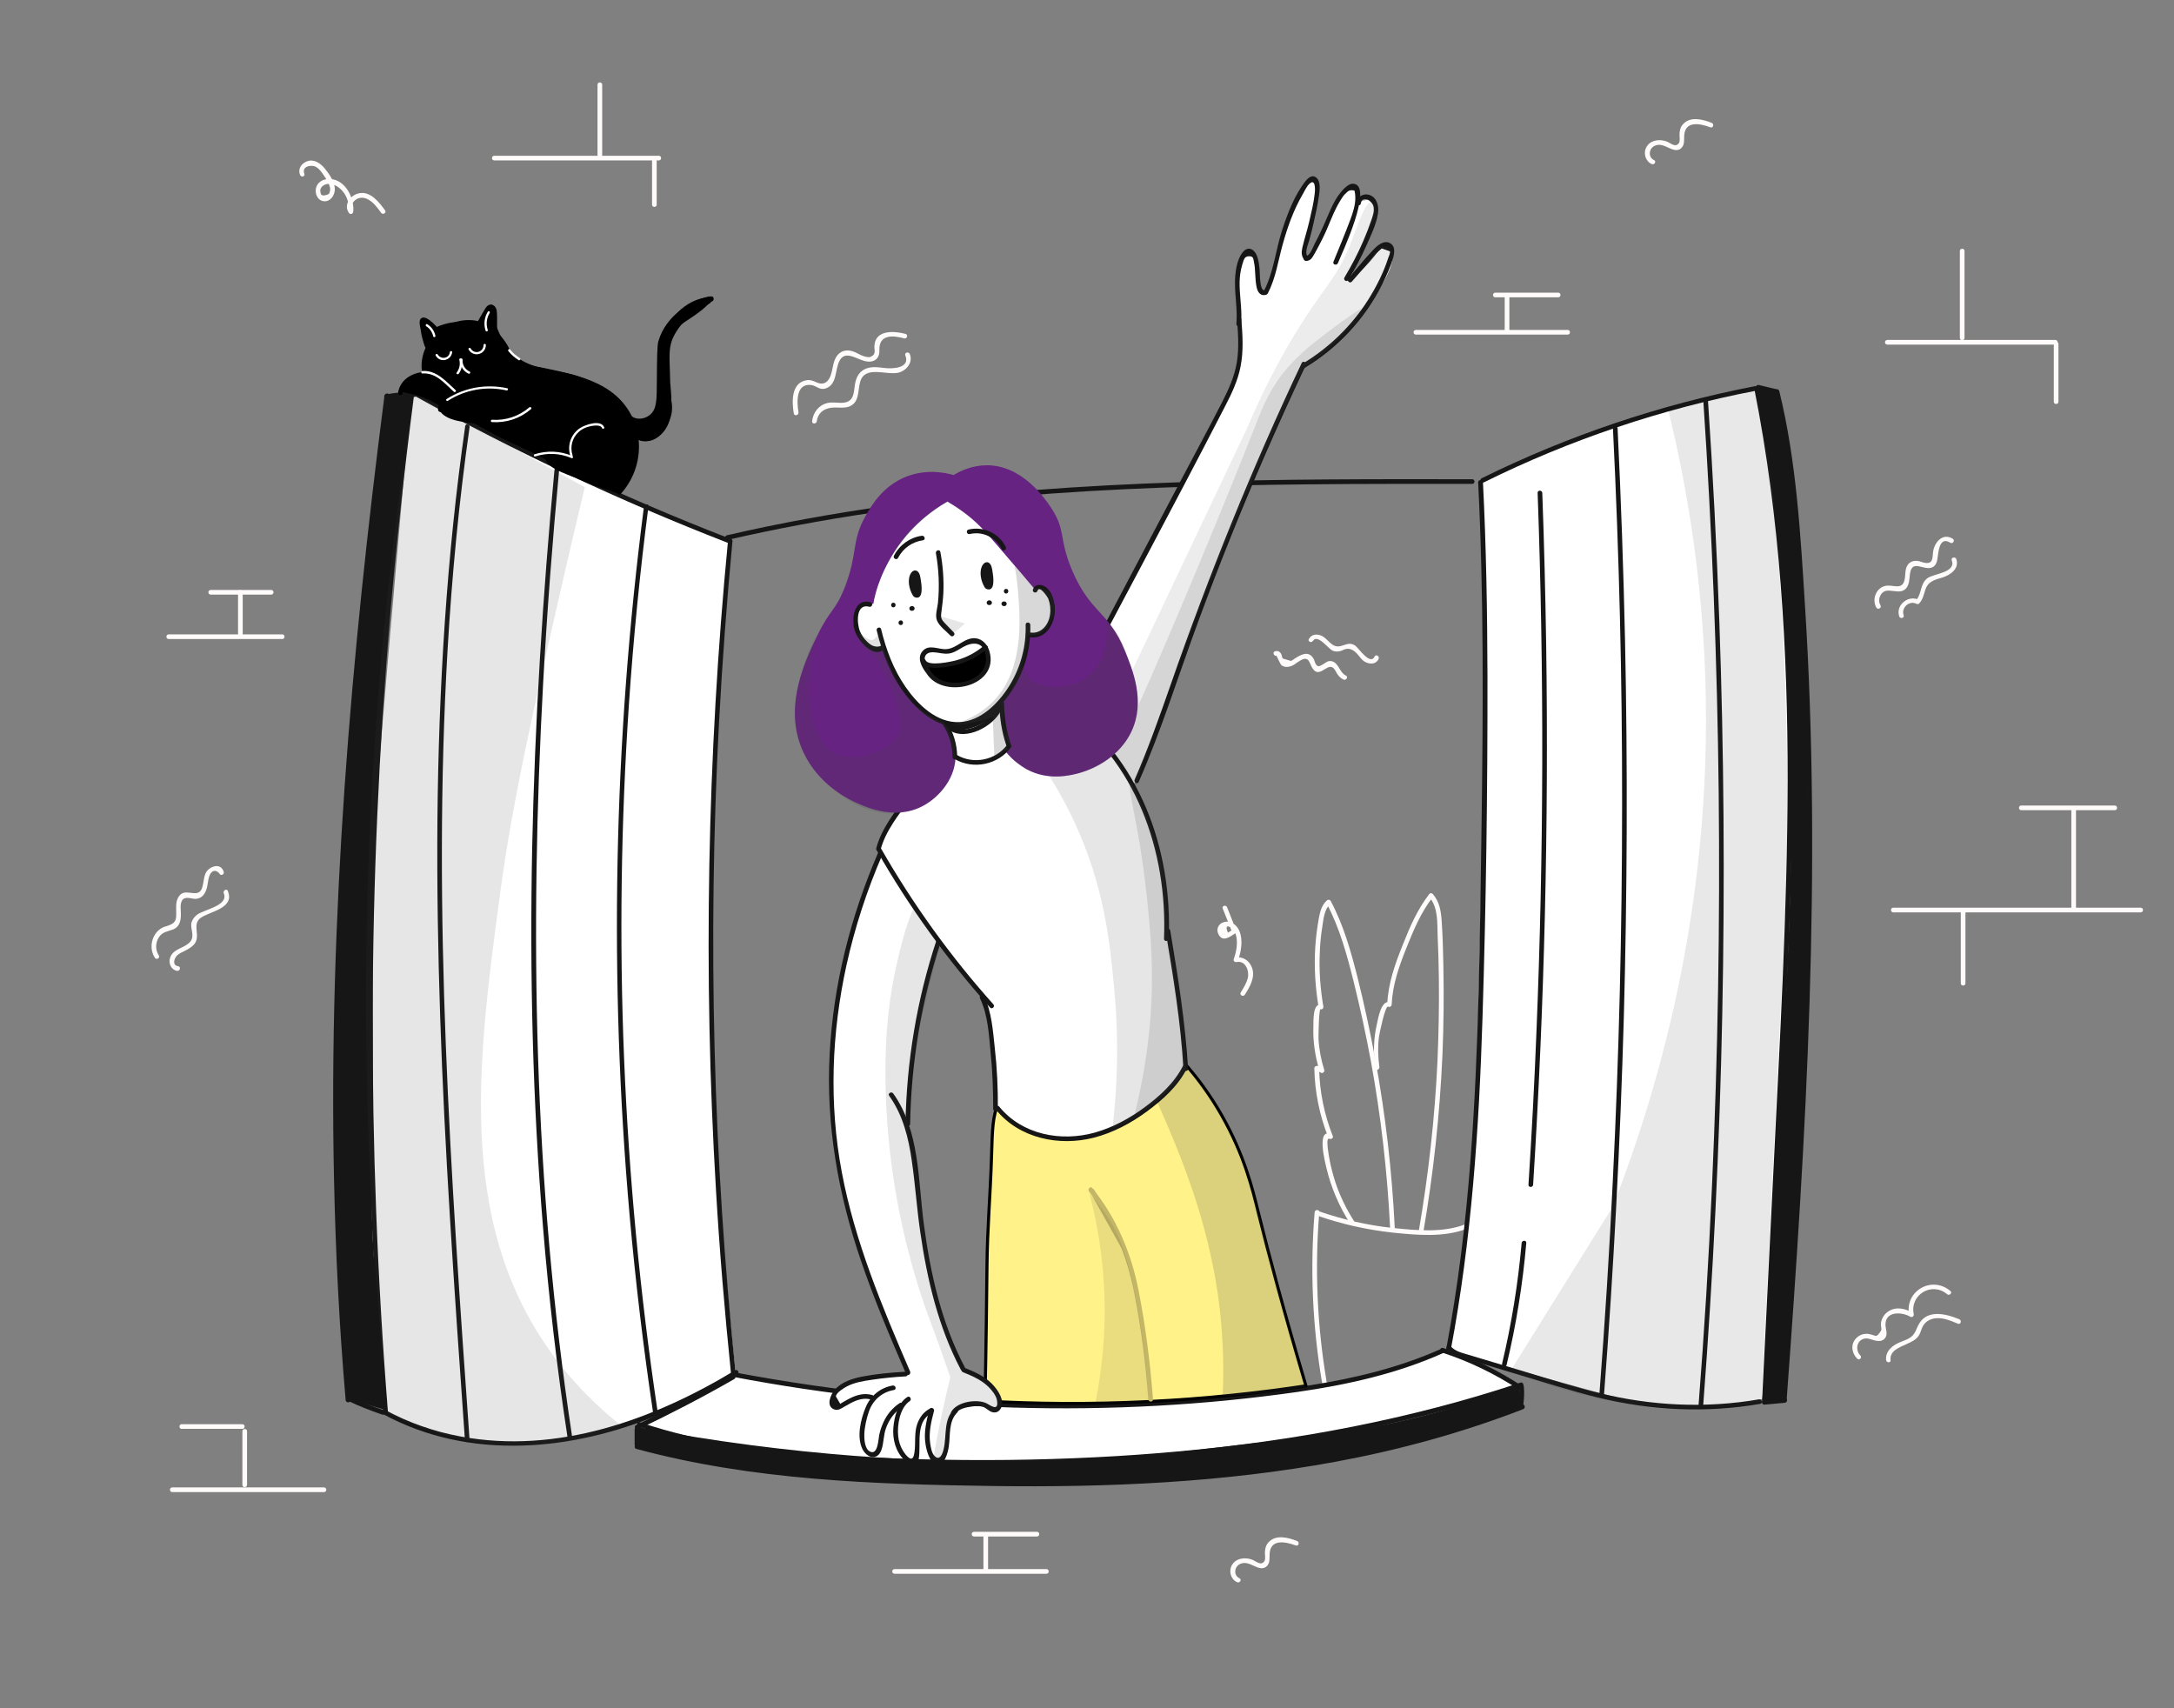 <?xml version="1.0" encoding="UTF-8" standalone="no"?>
<!DOCTYPE svg PUBLIC "-//W3C//DTD SVG 1.1//EN" "http://www.w3.org/Graphics/SVG/1.1/DTD/svg11.dtd">
<svg width="100%" height="100%" viewBox="0 0 1400 1100" version="1.1" xmlns="http://www.w3.org/2000/svg" xmlns:xlink="http://www.w3.org/1999/xlink" xml:space="preserve" xmlns:serif="http://www.serif.com/" style="fill-rule:evenodd;clip-rule:evenodd;stroke-linejoin:round;stroke-miterlimit:2;">
    <rect x="0" y="0" width="1400" height="1100" fill="#808080" stroke="none"/>
    <g id="background" transform="matrix(1,0,0,1,-100,-50)">
        <g id="details" transform="matrix(1,0,0,1,52.093,-33.402)">
            <g>
                <g>
                    <path d="M562.1,348.9C561.1,342.7 560.2,330.3 570.1,331.3C573.7,331.7 575.7,334.9 579.7,333.5C587.2,330.9 585.5,321.2 588.6,315.6C593.7,306.6 603.6,319.7 611.2,315.4C613.7,314 614.3,311.4 614.2,308.7C614,298.6 622.9,299.3 630.2,301.3C632.1,301.8 632.9,298.9 631,298.4C623.6,296.4 611.3,295.7 611,306.4C610.9,309 612.3,311.6 608.5,313.2C607.3,313.7 605.3,313.1 604.2,312.8C601.6,312 599.3,310.2 596.6,309.5C593.1,308.5 589.7,309.2 587.3,312C584.3,315.6 584.4,320.5 583,324.7C581.5,329.2 578.6,331.8 573.7,329.6C571.7,328.7 569.9,327.9 567.6,328.2C557.3,329.6 557.8,342.1 559.1,349.7C559.5,351.6 562.4,350.8 562.1,348.9Z" style="fill:rgb(255,251,251);fill-rule:nonzero;"/>
                </g>
            </g>
            <g>
                <g>
                    <path d="M573.9,354.7C574.7,348.5 579.7,345.8 585.5,345.8C588.6,345.8 591.7,346.3 594.7,345.2C601.5,342.6 600.2,335.2 601.8,329.4C604.8,318.4 618.7,325.2 626.4,323.4C631.6,322.1 636,316.9 633.8,311.4C633.1,309.6 630.2,310.4 630.9,312.2C634.3,320.5 622.7,321 617.8,320.4C614.2,320 610.7,319.4 607.1,320.3C601.4,321.8 599.2,326 598.4,331.4C597.7,336.4 597.8,341.9 591.3,342.7C587.8,343.1 584.3,342.1 580.8,342.9C575.2,344.2 571.6,348.9 570.9,354.5C570.6,356.6 573.6,356.6 573.9,354.7Z" style="fill:rgb(255,251,251);fill-rule:nonzero;"/>
                </g>
            </g>
            <g>
                <g>
                    <path d="M150.2,698.7C147.9,695.1 147.9,690.7 150.2,687C152.5,683.4 155.7,683.3 159.4,681.9C164.5,679.8 164.6,674.5 164.3,669.7C164.2,668 164.1,666.2 164.6,664.5C165.9,660.5 169.3,661.6 172.4,662.1C174.2,662.4 175.9,662.1 177.4,661.1C179.3,659.8 180.5,657.5 181.1,655.3C181.6,653.5 181.7,651.6 182.1,649.8C182.3,648.5 182.7,647.3 183.3,646.2C184.9,643.7 186.8,643.5 189.1,645.7C189.6,647.6 192.5,646.8 192,644.9C190.2,638.4 182.2,641.3 180.2,645.9C179.3,648 179.2,650.3 178.7,652.5C178.4,653.8 178.2,655.2 177.5,656.4C176,659.1 173.2,658.6 170.6,658.3C167.5,658 165.1,657.7 163.1,660.6C160.8,663.9 161.4,667.8 161.4,671.6C161.5,676.2 160.5,678 156,679.5C154.2,680.1 152.7,680.4 151.1,681.6C145.3,685.7 143.8,694.2 147.6,700.1C148.6,701.8 151.2,700.3 150.2,698.7Z" style="fill:rgb(255,251,251);fill-rule:nonzero;"/>
                </g>
            </g>
            <g>
                <g>
                    <path d="M162.7,705.6C158.5,705 160.1,700.4 162,698.6C163.4,697.3 165.3,696.5 167.1,695.6C169.3,694.5 171.5,693.2 173.1,691.3C177.4,685.9 171.2,678.7 177.2,674.4C183.2,670.2 199.3,668.3 194.6,657.1C193.9,655.3 191.3,656.9 192,658.6C195.4,666.7 178.9,669.1 174.7,672.5C173.2,673.7 171.9,675.3 171.3,677.2C170.1,681.4 173.6,685.7 170.5,689.7C166.9,694.1 159.2,694.1 157.4,700.3C156.3,703.8 158.2,708 162,708.6C163.8,708.8 164.6,705.9 162.7,705.6Z" style="fill:rgb(255,251,251);fill-rule:nonzero;"/>
                </g>
            </g>
            <g>
                <g>
                    <path d="M1258.9,473.2C1257.6,470.9 1257.8,468.4 1259.2,466.2C1261.4,463 1264,463.7 1267.4,464C1269.7,464.2 1271.8,464.7 1274,463.4C1277.9,461 1277.3,456 1278,452.2C1279.6,443.3 1287.3,451.4 1292.5,448.6C1294.4,447.6 1295.1,445.7 1295.5,443.7C1296.2,439.8 1296.4,428.2 1303.9,432.9C1305.5,433.9 1307.1,431.3 1305.4,430.3C1298.7,426.2 1293.3,433 1292.7,439.3C1292.3,442.9 1292.7,446.4 1287.9,445.9C1286.2,445.7 1284.5,444.8 1282.8,444.6C1280.1,444.3 1277.7,445.1 1276.2,447.5C1274.5,450.3 1275.1,453.8 1274.4,456.8C1272.9,463.6 1267.1,459.8 1262.4,460.6C1256.1,461.7 1253.2,469.3 1256.2,474.6C1257.2,476.4 1259.8,474.9 1258.9,473.2Z" style="fill:rgb(255,251,251);fill-rule:nonzero;"/>
                </g>
            </g>
            <g>
                <g>
                    <path d="M1273.8,479.5C1272.1,474.9 1277.4,469.8 1282,472.2C1282.6,472.5 1283.4,472.5 1283.8,472C1286.1,469.5 1286.7,466.6 1287.7,463.4C1289.5,457.6 1293.8,456.8 1299,455.2C1304.1,453.6 1309.8,449.4 1307.7,443.4C1307,441.6 1304.1,442.4 1304.8,444.2C1307.7,452.1 1293.5,452.7 1289.3,455.6C1284.2,459.2 1285.7,465.7 1281.8,469.9C1282.4,469.8 1283,469.7 1283.6,469.7C1276.9,466.2 1268.4,473.1 1271,480.4C1271.6,482.1 1274.5,481.4 1273.8,479.5Z" style="fill:rgb(255,251,251);fill-rule:nonzero;"/>
                </g>
            </g>
            <g>
                <g>
                    <path d="M869.9,505.7C870.1,505.7 872.3,511.1 873.2,511.8C874.6,512.9 876.3,513 878,512.7C881,512.2 882.9,510 885.5,508.6C891.1,505.4 891.1,510.9 893.3,514C895.8,517.7 898.5,515.9 901.4,514.1C903.3,512.9 905.1,512.1 906.8,513.8C907.7,514.7 908.3,516.2 909,517.3C910.1,518.9 911.3,520.2 913.1,521C914.8,521.8 916.4,519.2 914.6,518.4C910.5,516.6 910,509.8 905.1,509.1C902.8,508.8 901.8,510.1 900,511.1C897.8,512.4 896.5,513.3 895.1,510.8C894.5,509.8 894.4,508.4 893.7,507.4C890.5,502.1 885.5,505 881.5,507.6C880.8,508.1 880.1,508.6 879.3,509C877.6,508.5 875.8,508 874.1,507.5C873.4,506.8 873.4,505.1 872.8,504.2C871.8,502.8 870.8,502.4 869.2,502.7C867.2,503.1 868,506 869.9,505.7Z" style="fill:rgb(255,251,251);fill-rule:nonzero;"/>
                </g>
            </g>
            <g>
                <g>
                    <path d="M893.4,496.1C896.4,491.4 903.3,501.2 906.1,502.4C907.8,503.1 909.4,503.1 911.2,502.6C912,502.4 912.7,502 913.4,501.7C916.1,500.6 918.4,501.3 920.6,503.2C923.8,505.9 924.7,509.5 929.3,510.5C932,511.1 934.5,510.3 935.7,507.7C936.5,506 933.9,504.4 933.1,506.2C930.3,512.2 922.6,500.4 920.6,499.1C916.9,496.7 914.6,498.7 910.9,499.5C905,500.7 903.1,494.1 898.2,492.5C895.3,491.5 892.5,492 890.9,494.7C889.7,496.3 892.3,497.8 893.4,496.1Z" style="fill:rgb(255,251,251);fill-rule:nonzero;"/>
                </g>
            </g>
        </g>
        <g id="background_grey" transform="matrix(1,0,0,1,52.093,-33.402)">
            <g>
                <g>
                    <path d="M1267.1,670.9L1426.5,670.9C1428.4,670.9 1428.4,667.9 1426.5,667.9L1267.1,667.9C1265.2,667.9 1265.2,670.9 1267.1,670.9Z" style="fill:rgb(255,251,251);fill-rule:nonzero;"/>
                </g>
            </g>
            <g>
                <g>
                    <path d="M1310.6,670.2L1310.6,716.6C1310.6,718.5 1313.6,718.5 1313.6,716.6L1313.6,670.2C1313.6,668.3 1310.6,668.3 1310.6,670.2Z" style="fill:rgb(255,251,251);fill-rule:nonzero;"/>
                </g>
            </g>
            <g>
                <g>
                    <path d="M1384.8,668.7L1384.8,603.9C1384.8,602 1381.8,602 1381.8,603.9L1381.8,668.7C1381.8,670.7 1384.8,670.7 1384.8,668.7Z" style="fill:rgb(255,251,251);fill-rule:nonzero;"/>
                </g>
            </g>
            <g>
                <g>
                    <path d="M1349.5,605.1L1409.8,605.1C1411.7,605.1 1411.7,602.1 1409.8,602.1L1349.5,602.1C1347.6,602.1 1347.6,605.1 1349.5,605.1Z" style="fill:rgb(255,251,251);fill-rule:nonzero;"/>
                </g>
            </g>
            <g>
                <g>
                    <path d="M1310,245L1310,301C1310,302.9 1313,302.9 1313,301L1313,245C1313,243.1 1310,243.1 1310,245Z" style="fill:rgb(255,251,251);fill-rule:nonzero;"/>
                </g>
            </g>
            <g>
                <g>
                    <path d="M1263.3,305.3L1371.5,305.3C1373.4,305.3 1373.4,302.3 1371.5,302.3L1263.3,302.3C1261.3,302.3 1261.3,305.3 1263.3,305.3Z" style="fill:rgb(255,251,251);fill-rule:nonzero;"/>
                </g>
            </g>
            <g>
                <g>
                    <path d="M1370.5,304.9L1370.5,342.1C1370.5,344 1373.5,344 1373.5,342.1L1373.5,304.9C1373.5,303 1370.5,303 1370.5,304.9Z" style="fill:rgb(255,251,251);fill-rule:nonzero;"/>
                </g>
            </g>
            <g>
                <g>
                    <path d="M366.2,186.7L472.2,186.7C474.1,186.7 474.1,183.7 472.2,183.7L366.2,183.7C364.3,183.7 364.2,186.7 366.2,186.7Z" style="fill:rgb(255,251,251);fill-rule:nonzero;"/>
                </g>
            </g>
            <g>
                <g>
                    <path d="M467.8,186.4L467.8,215.2C467.8,217.1 470.8,217.1 470.8,215.2L470.8,186.4C470.8,184.4 467.8,184.4 467.8,186.4Z" style="fill:rgb(255,251,251);fill-rule:nonzero;"/>
                </g>
            </g>
            <g>
                <g>
                    <path d="M435.7,184L435.7,137.9C435.7,136 432.7,136 432.7,137.9L432.7,184C432.7,186 435.7,186 435.7,184Z" style="fill:rgb(255,251,251);fill-rule:nonzero;"/>
                </g>
            </g>
            <g>
                <g>
                    <path d="M156.5,494.9L229.7,494.9C231.6,494.9 231.6,491.9 229.7,491.9L156.5,491.9C154.6,491.9 154.6,494.9 156.5,494.9Z" style="fill:rgb(255,251,251);fill-rule:nonzero;"/>
                </g>
            </g>
            <g>
                <g>
                    <path d="M201.2,464.8L201.2,491.8C201.2,493.7 204.2,493.7 204.2,491.8L204.2,464.8C204.2,462.9 201.2,462.9 201.2,464.8Z" style="fill:rgb(255,251,251);fill-rule:nonzero;"/>
                </g>
            </g>
            <g>
                <g>
                    <path d="M183.6,466.3L222.6,466.3C224.5,466.3 224.5,463.3 222.6,463.3L183.6,463.3C181.6,463.3 181.6,466.3 183.6,466.3Z" style="fill:rgb(255,251,251);fill-rule:nonzero;"/>
                </g>
            </g>
            <g>
                <g>
                    <path d="M624,1096.8L721.8,1096.8C723.7,1096.8 723.7,1093.8 721.8,1093.8L624,1093.8C622,1093.8 622,1096.8 624,1096.8Z" style="fill:rgb(255,251,251);fill-rule:nonzero;"/>
                </g>
            </g>
            <g>
                <g>
                    <path d="M684.2,1093.8L684.2,1072.7C684.2,1070.8 681.2,1070.8 681.2,1072.7L681.2,1093.8C681.2,1095.8 684.2,1095.8 684.2,1093.8Z" style="fill:rgb(255,251,251);fill-rule:nonzero;"/>
                </g>
            </g>
            <g>
                <g>
                    <path d="M675.1,1072.8L715.7,1072.8C717.6,1072.8 717.6,1069.8 715.7,1069.8L675.1,1069.8C673.2,1069.8 673.2,1072.8 675.1,1072.8Z" style="fill:rgb(255,251,251);fill-rule:nonzero;"/>
                </g>
            </g>
            <g>
                <g>
                    <path d="M158.8,1044.2L256.6,1044.2C258.5,1044.2 258.5,1041.2 256.6,1041.2L158.8,1041.2C156.9,1041.2 156.9,1044.2 158.8,1044.2Z" style="fill:rgb(255,251,251);fill-rule:nonzero;"/>
                </g>
            </g>
            <g>
                <g>
                    <path d="M204,1005L204,1039.6C204,1041.5 207,1041.5 207,1039.6L207,1005C207,1003.1 204,1003.1 204,1005Z" style="fill:rgb(255,251,251);fill-rule:nonzero;"/>
                </g>
            </g>
            <g>
                <g>
                    <path d="M204,1000.5L164.9,1000.5C163,1000.5 163,1003.5 164.9,1003.5L204,1003.5C205.9,1003.5 205.9,1000.5 204,1000.5Z" style="fill:rgb(255,251,251);fill-rule:nonzero;"/>
                </g>
            </g>
            <g>
                <g>
                    <path d="M1245.9,956.2C1242.6,952.9 1243.4,946.5 1248.5,945.4C1251.2,944.8 1253.8,946.5 1256.4,946.8C1258.4,947.1 1260.5,946.9 1261.8,945.1C1263.8,942.5 1262.2,939.5 1262.1,936.6C1261.9,927.5 1272.7,928.1 1278.1,931.3C1279.3,932 1280.6,930.8 1280.3,929.6C1277.7,917.1 1292,908.5 1301.8,916.8C1303.3,918 1305.4,915.9 1303.9,914.7C1291.8,904.5 1274.1,914.9 1277.4,930.5C1278.1,929.9 1278.9,929.4 1279.6,928.8C1275,926 1269.1,924.6 1264.2,927.7C1262.4,928.8 1260.8,930.5 1260,932.5C1259.4,933.9 1259.1,935.2 1259.2,936.7C1259.3,939.4 1260.2,939.2 1258.2,941.8C1256,944.7 1255.8,943.4 1252.7,942.7C1251.6,942.4 1250.6,942.2 1249.4,942.3C1246.9,942.4 1244.6,943.6 1243,945.4C1239.5,949.3 1240.4,954.8 1243.9,958.3C1245.2,959.7 1247.3,957.6 1245.9,956.2Z" style="fill:rgb(255,251,251);fill-rule:nonzero;"/>
                </g>
            </g>
            <g>
                <g>
                    <path d="M1265.4,959.2C1264.3,950.1 1279.2,950 1283.4,943.7C1284.5,942.1 1284.9,940.3 1285.6,938.6C1286.9,935.5 1289.2,933.5 1292.6,932.6C1298.1,931.2 1303.8,933.7 1308.8,935.8C1310.6,936.5 1311.4,933.6 1309.6,932.9C1300.4,929.1 1288,926.2 1282.9,937.4C1281.1,941.4 1280.5,943.6 1276.3,945.7C1273.8,946.9 1271.2,947.6 1268.8,949C1265,951.2 1262,954.6 1262.5,959.2C1262.7,961.1 1265.7,961.1 1265.4,959.2Z" style="fill:rgb(255,251,251);fill-rule:nonzero;"/>
                </g>
            </g>
            <g>
                <g>
                    <path d="M835.3,668.4C837.3,673.4 839.3,678.5 841.3,683.5C841.5,682.9 841.8,682.4 842,681.8C840.9,682.5 839.8,683.2 838.7,684C837,680 837.7,679 840.9,680.8C842.8,682 843.7,684.6 844.1,686.7C845,691.5 844,696.5 842.4,701.1C842,702.3 843.2,703.1 844.2,702.9C850.2,701.7 852.6,708.9 851.4,713.4C850.5,716.7 848.7,719.6 846.9,722.5C845.9,724.1 848.5,725.6 849.5,724C852.7,719 856.4,712.8 854.2,706.6C852.5,702 848.3,699.1 843.4,700C844,700.6 844.6,701.2 845.2,701.8C847.2,696 848.5,688.7 846,682.8C844.3,678.9 840.4,675.9 836,677.2C832.6,678.2 830.9,681.6 832.5,684.9C835.2,690.4 839.9,686.7 843.4,684.4C843.9,684.1 844.3,683.3 844.1,682.7C842.1,677.7 840.1,672.6 838.1,667.6C837.5,665.9 834.6,666.6 835.3,668.4Z" style="fill:rgb(255,251,251);fill-rule:nonzero;"/>
                </g>
            </g>
            <g>
                <g>
                    <path d="M243.9,195.3C242,190.5 248.4,189.2 251.4,190.9C253.7,192.2 255.2,194.5 256.6,196.6C257.9,198.5 259.3,200.6 260,202.8C260.8,204.7 260.7,206.5 259.7,208.3C256.2,209.9 254.4,209.5 254.3,207.2C253.4,203.9 256.9,201.7 259.9,201.8C263,201.9 265.9,203.7 268,205.9C271.6,209.7 272.9,214.7 272.4,219.8C273.3,219.5 274.3,219.3 275.2,219C273.2,216.1 275.1,213 277.8,211.5C280.1,210.3 282.7,210.6 284.9,211.8C288.5,213.7 291,217.2 293.3,220.4C294.4,222 297,220.5 295.9,218.9C292.1,213.6 286.4,206.2 278.9,207.9C273.4,209.1 269,215.5 272.6,220.5C273.5,221.8 275.2,221.2 275.4,219.7C276.3,210.2 269.3,197.2 258.1,198.8C254.1,199.4 251.2,202.2 251.2,206.3C251.2,209.5 253.2,212.8 256.6,213C260.6,213.3 263.3,209.4 263.5,205.8C263.8,200.8 259.9,195.4 256.9,191.7C254.1,188.4 250,185.6 245.6,187.3C242,188.6 239.6,192.2 241.1,195.9C241.7,197.9 244.6,197.1 243.9,195.3Z" style="fill:rgb(255,251,251);fill-rule:nonzero;"/>
                </g>
            </g>
            <g>
                <g>
                    <path d="M846.1,1099.7C842.3,1097.9 842.6,1092.7 846.1,1090.7C849.5,1088.8 852.7,1090.5 855.8,1091.9C858.4,1093.1 861.4,1094.2 863.7,1091.9C865.8,1089.9 865.4,1086.8 865.5,1084.2C865.9,1074.1 875.7,1076.1 882.4,1078.6C884.2,1079.3 885,1076.4 883.2,1075.7C877.3,1073.4 869.1,1071.2 864.4,1077C863,1078.7 862.6,1080.7 862.5,1082.8C862.4,1084.2 863,1087.3 862.2,1088.6C860,1091.9 857,1088.9 854.7,1087.9C850.3,1086 844,1086.5 841.3,1091.1C839,1095 840.4,1100.3 844.5,1102.2C846.3,1103.1 847.8,1100.5 846.1,1099.7Z" style="fill:rgb(255,251,251);fill-rule:nonzero;"/>
                    <g transform="matrix(1,0,0,1,335.698,-797.94)">
                        <path d="M624,1096.8L721.8,1096.8C723.7,1096.8 723.7,1093.8 721.8,1093.8L624,1093.8C622,1093.8 622,1096.8 624,1096.8Z" style="fill:rgb(255,251,251);fill-rule:nonzero;"/>
                    </g>
                    <g transform="matrix(1,0,0,1,335.698,-797.94)">
                        <path d="M684.2,1093.8L684.2,1072.7C684.2,1070.8 681.2,1070.8 681.2,1072.7L681.2,1093.8C681.2,1095.8 684.2,1095.8 684.2,1093.8Z" style="fill:rgb(255,251,251);fill-rule:nonzero;"/>
                    </g>
                    <g transform="matrix(1,0,0,1,335.698,-797.94)">
                        <path d="M675.1,1072.8L715.7,1072.8C717.6,1072.8 717.6,1069.8 715.7,1069.8L675.1,1069.8C673.2,1069.8 673.2,1072.8 675.1,1072.8Z" style="fill:rgb(255,251,251);fill-rule:nonzero;"/>
                    </g>
                    <g transform="matrix(1,0,0,1,266.976,-913.202)">
                        <path d="M846.1,1099.7C842.3,1097.9 842.6,1092.7 846.1,1090.7C849.5,1088.8 852.7,1090.5 855.8,1091.9C858.4,1093.1 861.4,1094.2 863.7,1091.9C865.8,1089.9 865.4,1086.8 865.5,1084.2C865.9,1074.1 875.7,1076.1 882.4,1078.6C884.2,1079.3 885,1076.4 883.2,1075.7C877.3,1073.4 869.1,1071.2 864.4,1077C863,1078.7 862.6,1080.7 862.5,1082.8C862.4,1084.2 863,1087.3 862.2,1088.6C860,1091.9 857,1088.9 854.7,1087.9C850.3,1086 844,1086.5 841.3,1091.1C839,1095 840.4,1100.3 844.5,1102.2C846.3,1103.1 847.8,1100.5 846.1,1099.7Z" style="fill:rgb(255,251,251);fill-rule:nonzero;"/>
                    </g>
                </g>
            </g>
        </g>
        <g id="flower" transform="matrix(1,0,0,1,52.093,-33.402)">
            <g>
                <g>
                    <path d="M894.5,864C891.5,900.7 893.1,937.5 899.3,973.8C899.6,975.7 902.5,974.9 902.2,973C896.1,937 894.5,900.4 897.5,864C897.7,862.1 894.7,862.1 894.5,864Z" style="fill:rgb(255,251,251);fill-rule:nonzero;"/>
                </g>
            </g>
            <g>
                <g>
                    <path d="M896.5,866.3C912.1,871.7 928.2,875.3 944.6,877.1C960,878.7 977.7,880.4 992.5,874.6C994.3,873.9 993.5,871 991.7,871.7C977.3,877.4 959.8,875.7 944.6,874.1C928.5,872.4 912.6,868.7 897.3,863.4C895.4,862.7 894.7,865.6 896.5,866.3Z" style="fill:rgb(255,251,251);fill-rule:nonzero;"/>
                </g>
            </g>
            <g>
                <g>
                    <path d="M920.3,870.4C915.1,862.3 910.8,853.7 907.8,844.5C906.4,840.1 905.2,835.7 904.3,831.2C903.8,828.5 903.3,825.8 903,823.1C903,822.8 901.9,815.7 904,816.7C905,817.2 906.7,816.3 906.2,815C900.7,801.1 897.7,786.5 897.4,771.5C896.9,772 896.4,772.5 895.9,773C896.7,773.3 897.4,773.6 898.2,773.9C899.2,775.1 901.1,773.8 900.7,772.4C898.7,766 897.4,759.4 897,752.6C896.9,751 897.2,733 898.3,733.3C899.5,733.6 900.3,732.5 900.1,731.5C898.2,720.2 897.3,708.7 897.8,697.3C898,691.6 898.5,686 899.4,680.4C900.2,675.3 900.6,669.1 904.6,665.4C903.8,665.3 903,665.2 902.2,665.1C910.6,680.9 915.3,698.2 919.6,715.4C923.8,732.3 927.5,749.4 930.7,766.6C937.2,802.1 941.3,838 943.1,874.1C943.2,876 946.2,876 946.1,874.1C944.3,837.8 940.2,801.6 933.6,765.8C930.3,748 926.5,730.3 922.1,712.7C917.8,695.8 913.1,679 904.8,663.5C904.3,662.6 903.1,662.6 902.4,663.2C899,666.3 898,670.4 897.2,674.7C896.1,680.8 895.3,687.1 894.9,693.3C894.1,706.3 894.9,719.3 897.1,732.2C897.7,731.6 898.3,731 898.9,730.4C893.1,728.8 893.8,741.3 893.7,744.1C893.3,753.9 894.8,763.7 897.7,773.1C898.5,772.6 899.4,772.1 900.2,771.6C898.9,770.1 897.8,769.6 895.8,769.8C895,769.9 894.3,770.4 894.3,771.3C894.6,786.5 897.6,801.4 903.2,815.6C903.9,815 904.7,814.5 905.4,813.9C895.4,809.1 901.2,831.7 902,835.1C905,848.1 910.4,860.5 917.6,871.7C918.8,873.5 921.4,872 920.3,870.4Z" style="fill:rgb(255,251,251);fill-rule:nonzero;"/>
                </g>
            </g>
            <g>
                <g>
                    <path d="M936.2,770.5C935.3,764.1 935.1,757.6 935.9,751.2C936.1,749.6 939.9,730.8 941.8,731.6C942.8,732.1 944,731.5 944.1,730.3C944.7,717.5 948.7,706.1 953.4,694.3C958.1,682.6 962.7,671.3 970.5,661.2L968.4,661.2C974.1,667.7 973.4,677.6 973.7,685.7C974.1,694.8 974.4,703.9 974.5,713C974.7,730.9 974.4,748.8 973.6,766.7C971.9,803.3 967.8,839.8 961.6,875.9C961.3,877.8 964.2,878.6 964.5,876.7C971,839.1 975.1,801 976.8,762.8C977.6,743.6 977.8,724.4 977.4,705.2C977.2,695.6 977,686 976.3,676.4C975.9,670.1 974.9,663.9 970.5,659C970,658.4 968.9,658.4 968.4,659C960.7,669 955.9,680 951.3,691.7C946.2,704.3 941.9,716.5 941.2,730.3C942,729.9 942.7,729.4 943.5,729C937.4,726.3 935.4,739.3 934.6,742.8C932.4,752.2 932.2,761.7 933.6,771.2C933.5,773.2 936.4,772.4 936.2,770.5Z" style="fill:rgb(255,251,251);fill-rule:nonzero;"/>
                </g>
            </g>
            <g>
                <g>
                    <path d="M900.7,976.3C932,986.4 965.9,985.9 996.9,974.9C998.7,974.3 997.9,971.4 996.1,972C965.6,982.8 932.3,983.3 901.5,973.4C899.6,972.8 898.8,975.7 900.7,976.3Z" style="fill:rgb(255,251,251);fill-rule:nonzero;"/>
                </g>
            </g>
            <g>
                <g>
                    <path d="M992.1,873.6C993.3,889.8 994.6,906 995.7,922.2C996.8,938.7 997.2,955.4 994.5,971.8C994.2,973.7 997.1,974.5 997.4,972.6C1000.1,956.5 999.9,940.3 998.8,924.1C997.7,907.3 996.4,890.4 995.1,873.6C995,871.7 992,871.7 992.1,873.6Z" style="fill:rgb(255,251,251);fill-rule:nonzero;"/>
                </g>
            </g>
        </g>
    </g>
    <g id="window" transform="matrix(1,0,0,1,-100,-50)">
        <g transform="matrix(1,0,0,1,52.093,-33.402)">
            <path d="M458.4,1002C478.8,991.1 499.3,980.2 519.7,969.3C529.3,970.9 542.5,973 558.3,975.2C589.9,979.6 640.8,986.7 705.2,988.6C769.6,990.5 817.9,986.4 836.3,984.6C880.6,980.4 907.4,974.7 929.3,968.8C949.2,963.4 965.6,957.5 977.3,953C986.9,956.2 997.6,960.5 1009,966.4C1015.5,969.8 1021.5,973.3 1026.8,976.8C1008,982.2 982.7,989.1 952.6,996.1C889.2,1010.9 840.6,1017.9 830.4,1019.4C772.1,1027.7 689,1039.4 584.5,1027.3C552,1023.4 508.7,1016.3 458.4,1002Z" style="fill:white;fill-rule:nonzero;"/>
        </g>
        <g transform="matrix(1,0,0,1,52.093,-33.402)">
            <path d="M457.3,1002.1C457.8,1006.3 458.4,1010.4 458.9,1014.6C466.4,1016.7 477.4,1019.7 491,1022.7C517,1028.5 543.4,1032.5 577.9,1035.2C705.3,1045.2 807.1,1036.3 807.1,1036.3C858,1031.8 907.4,1027.2 971.2,1008.6C995.2,1001.6 1014.8,994.5 1028.8,989C1027.7,984.3 1026.6,979.6 1025.5,974.9C1021.6,976.5 1015.8,978.8 1008.7,981.4C960.5,999 920.8,1004.8 885.4,1009.1C807.6,1018.7 768.7,1023.4 711.6,1024.3C646.6,1025.4 559.4,1021.5 457.3,1002.1Z" style="fill:rgb(22,22,22);fill-rule:nonzero;"/>
        </g>
        <g transform="matrix(1,0,0,1,52.093,-33.402)">
            <g>
                <path d="M456.6,1004L456.6,1013.6C456.6,1015.5 459.6,1015.5 459.6,1013.6L459.6,1004C459.6,1002 456.6,1002 456.6,1004Z" style="fill:rgb(22,22,22);fill-rule:nonzero;"/>
            </g>
        </g>
        <g transform="matrix(1,0,0,1,52.093,-33.402)">
            <g>
                <path d="M457.7,1016.4C532.4,1036.6 610.4,1039.2 687.3,1040.3C761.2,1041.3 835.6,1038.1 908.4,1024.6C949.4,1017 989.8,1005.9 1028.8,990.8C1030.6,990.1 1029.8,987.2 1028,987.9C959.2,1014.6 886.1,1028.2 812.6,1033.9C738.5,1039.6 663.7,1038.3 589.6,1033.8C545.3,1031 501.4,1025.2 458.5,1013.6C456.6,1013 455.8,1015.9 457.7,1016.4Z" style="fill:rgb(22,22,22);fill-rule:nonzero;"/>
            </g>
        </g>
        <g transform="matrix(1,0,0,1,52.093,-33.402)">
            <g>
                <path d="M1028.8,988.7C1029.4,984.5 1029.6,980.2 1029.2,976C1029,974.1 1026,974.1 1026.2,976C1026.5,980 1026.5,984 1025.9,987.9C1025.6,989.7 1028.5,990.6 1028.8,988.7Z" style="fill:rgb(22,22,22);fill-rule:nonzero;"/>
            </g>
        </g>
        <g transform="matrix(1,0,0,1,52.093,-33.402)">
            <g>
                <path d="M459,1003.7C480,993.7 500.6,983 520.8,971.4C522.5,970.4 521,967.9 519.3,968.8C499.1,980.3 478.5,991.1 457.5,1001.1C455.7,1001.9 457.2,1004.5 459,1003.7Z" style="fill:rgb(22,22,22);fill-rule:nonzero;"/>
            </g>
        </g>
        <g transform="matrix(1,0,0,1,52.093,-33.402)">
            <g>
                <path d="M520,970C639.3,992.7 763.3,996.9 883.6,979.7C915.6,975.1 947.4,968 977,954.8C978.8,954 977.2,951.4 975.5,952.2C948.9,964 920.5,970.9 891.8,975.4C862.6,980 833.1,982.8 803.6,984.7C743.7,988.5 683.5,987.5 623.8,981.8C589.2,978.5 554.9,973.5 520.8,967.1C518.9,966.8 518.1,969.7 520,970Z" style="fill:rgb(22,22,22);fill-rule:nonzero;"/>
            </g>
        </g>
        <g transform="matrix(1,0,0,1,52.093,-33.402)">
            <g>
                <path d="M976.4,954.3C994.2,960.1 1010.9,968.2 1026.5,978.5C1028.1,979.6 1029.6,977 1028,975.9C1012.2,965.5 995.2,957.3 977.2,951.4C975.3,950.8 974.5,953.7 976.4,954.3Z" style="fill:rgb(22,22,22);fill-rule:nonzero;"/>
            </g>
        </g>
        <g transform="matrix(1,0,0,1,52.093,-33.402)">
            <g>
                <path d="M459.2,1002.1C494.5,1014 531.3,1019.6 568.3,1022.6C605.8,1025.6 643.6,1026.5 681.2,1026.5C755.9,1026.5 830.8,1021.4 904.4,1008C946.2,1000.4 987.6,990.1 1027.9,976.6C1029.7,976 1028.9,973.1 1027.1,973.7C956.2,997.3 882.5,1011.1 808.1,1017.9C734.1,1024.7 659.3,1025.1 585.1,1020.7C542.7,1018.1 500.2,1012.8 459.8,999.2C458.2,998.6 457.4,1001.5 459.2,1002.1Z" style="fill:rgb(22,22,22);fill-rule:nonzero;"/>
            </g>
        </g>
        <g transform="matrix(1,0,0,1,52.093,-33.402)">
            <g>
                <path d="M516.8,431C639,402.7 764.8,396.5 889.8,395.3C925.2,394.9 960.6,395 996,395C997.9,395 997.9,392 996,392C870.6,391.8 744.6,391.7 620.1,409C585.1,413.9 550.4,420.1 516,428.1C514.1,428.6 514.9,431.5 516.8,431Z" style="fill:rgb(22,22,22);fill-rule:nonzero;"/>
            </g>
        </g>
        <g transform="matrix(1,0,0,1,52.093,-33.402)">
            <path d="M1002.2,392.3C1003.5,438.8 1004.3,492.7 1004,552.6C1003.8,587.4 1003.5,570.8 1000.4,715.6C998.6,799 998.1,830.4 992.2,878.6C988.4,910 983.8,935.8 980.4,953.3C1006.2,960.5 1030.8,967.3 1052.4,973.3C1085.8,982.6 1094.7,985.1 1108,987C1128.6,989.8 1153.7,990.2 1182.7,984.3C1193.4,896.7 1199.3,822 1202.7,764.8C1214.9,563.8 1203.5,471.2 1199.1,438.7C1193.1,394.9 1185.7,358.9 1180,334C1158.6,338.1 1141.2,342.5 1129,345.8C1087.1,357.3 1053.9,370.8 1026.1,382.2C1015.8,386.5 1007.5,390 1002.2,392.3Z" style="fill:white;fill-rule:nonzero;"/>
        </g>
        <g transform="matrix(1,0,0,1,52.093,-33.402)">
            <path d="M312.8,335.8C312,344.4 311.1,355 310.3,364.2C293.7,553.5 285.4,648.2 282.7,709.1C279.9,774.5 279.7,869.3 293.6,987.2C294.7,989.6 296.7,992.9 300.3,995.6C305,999.1 309.3,999 317.8,1001.4C324.5,1003.3 328,1005.2 331.2,1006.4C340.4,1010 361,1014.1 387.2,1013.1C424.8,1011.6 453.7,1000.1 474.9,991.4C494.8,983.3 510.7,974.6 521.7,968C515.5,912.3 510.9,853.5 508.3,791.8C503,660.6 508.3,540.1 519.2,432.7C514.6,430.9 507.9,428.4 500,425.2C486.4,419.7 453.8,406.4 396.4,378.4C373.7,367.4 345.3,353.1 312.8,335.8Z" style="fill:white;fill-rule:nonzero;"/>
        </g>
        <g transform="matrix(1,0,0,1,52.093,-33.402)">
            <path d="M1179.4,333.6C1180.6,340.2 1182.2,349.3 1184,360.2C1186.5,375.7 1192.1,412.4 1196.2,460.6C1200.4,510.8 1201.4,554 1201.5,588.4C1201.8,658.2 1199.2,709.4 1192.4,828.8C1190.3,866 1187.2,920.5 1183.3,987C1187.4,986.7 1191.4,986.5 1195.5,986.2C1197.5,969.6 1200.2,944.9 1202.3,914.7C1203.9,892.9 1204.6,877 1205.3,859.9C1208.8,781.5 1209.4,782.4 1210.6,750.4C1213,687.3 1212.5,638.8 1212.1,595.2C1211.8,565.1 1210.9,536.6 1209.1,479.6C1207.8,440.8 1206.5,406.4 1197.7,361.7C1195.4,350.3 1193.2,340.8 1191.6,334.3C1187.5,334.1 1183.5,333.9 1179.4,333.6Z" style="fill:rgb(22,22,22);fill-rule:nonzero;"/>
        </g>
        <g transform="matrix(1,0,0,1,52.093,-33.402)">
            <path d="M297.5,337.6C296.8,341.1 295.7,346.5 294.6,353.1C291.4,372.2 290.6,386.6 290.3,391.3C288.1,425.3 283.7,441.9 277.3,517.4C276.1,531.2 275.2,543.3 273.4,567.6C269.7,617.2 267.9,642 266.6,670C265.2,701.3 265,723.4 264.7,767.6C264.4,805.8 264.2,833.4 265.2,869.5C266,898.3 267.6,937.4 271.5,984C279.6,986.4 287.6,988.8 295.7,991.2C295.6,986.7 295.3,978.6 294.7,968.5C292.3,923.6 288.4,905.4 287.5,868C287.2,856.5 287.4,848.9 287.5,838C288.6,759.8 287.3,724.1 288,673.3C289.2,590.4 294.8,525.6 299.6,470.4C304.1,418.2 309.2,373.5 313.6,338.5C308.1,338.2 302.8,337.9 297.5,337.6Z" style="fill:rgb(22,22,22);fill-rule:nonzero;"/>
        </g>
        <g transform="matrix(1,0,0,1,52.093,-33.402)">
            <g>
                <path d="M999.8,394C1003.5,467.4 1003,541 1002,614.4C1000.9,686.2 1000.4,758.2 994.9,829.9C991.8,870.7 986.9,911.4 979.3,951.7C978.9,953.6 981.8,954.4 982.2,952.5C995.5,882 1000.4,810.3 1002.6,738.7C1004.9,665.6 1005.9,592.3 1005.8,519.1C1005.7,477.4 1005,435.7 1002.9,394C1002.7,392.1 999.7,392.1 999.8,394Z" style="fill:rgb(22,22,22);fill-rule:nonzero;"/>
            </g>
        </g>
        <g transform="matrix(1,0,0,1,52.093,-33.402)">
            <g>
                <path d="M1003.5,394C1059,366.5 1117.9,346.7 1178.7,335C1180.6,334.6 1179.8,331.7 1177.9,332.1C1116.9,343.9 1057.7,363.9 1002,391.4C1000.3,392.3 1001.8,394.9 1003.5,394Z" style="fill:rgb(22,22,22);fill-rule:nonzero;"/>
            </g>
        </g>
        <g transform="matrix(1,0,0,1,52.093,-33.402)">
            <g>
                <path d="M1177.7,334.1C1194.2,417.2 1199.2,502.1 1199.1,586.7C1198.9,671.3 1193.9,755.7 1189.8,840.2C1187.4,888.9 1185,937.5 1182.6,986.2C1182.5,988.1 1185.5,988.1 1185.6,986.2C1189.9,900 1194.4,813.8 1198.3,727.5C1202.1,642.9 1204.5,558.1 1198.8,473.6C1195.6,426.5 1189.9,379.6 1180.7,333.4C1180.2,331.4 1177.3,332.2 1177.7,334.1Z" style="fill:rgb(22,22,22);fill-rule:nonzero;"/>
            </g>
        </g>
        <g transform="matrix(1,0,0,1,52.093,-33.402)">
            <g>
                <path d="M979.8,952.3C984.3,957.5 992.3,958.5 998.6,960.4C1007.2,963 1015.9,965.6 1024.5,968.2C1041.9,973.4 1059.2,978.9 1076.8,983.3C1111.2,991.7 1146.5,993.4 1181.4,987.4C1183.3,987.1 1182.5,984.2 1180.6,984.5C1146.2,990.4 1111.4,988.7 1077.6,980.4C1061.5,976.5 1045.7,971.5 1029.9,966.7C1021.9,964.3 997.9,957.1 993.9,955.9C989.7,954.6 985,953.7 982,950.2C980.6,948.8 978.5,950.9 979.8,952.3Z" style="fill:rgb(22,22,22);fill-rule:nonzero;"/>
            </g>
        </g>
        <g transform="matrix(1,0,0,1,52.093,-33.402)">
            <g>
                <path d="M1179.7,334.2C1183.4,335.1 1187.1,336 1190.9,336.9C1192.8,337.4 1193.6,334.5 1191.7,334C1188,333.1 1184.3,332.2 1180.5,331.3C1178.6,330.9 1177.8,333.8 1179.7,334.2Z" style="fill:rgb(22,22,22);fill-rule:nonzero;"/>
            </g>
        </g>
        <g transform="matrix(1,0,0,1,52.093,-33.402)">
            <g>
                <path d="M1190.7,335.9C1200.7,376.3 1203.4,418.5 1206.3,460C1209.3,502.4 1210.9,544.9 1211.6,587.5C1212.8,672 1209.9,756.5 1205.1,840.9C1202.4,888.7 1199,936.5 1195.5,984.3C1195.4,986.2 1198.4,986.2 1198.5,984.3C1204.8,899.3 1210.5,814.3 1213.2,729.1C1215.9,644.1 1215.7,558.9 1210.3,473.9C1207.4,427.7 1204.8,380.3 1193.7,335.2C1193.1,333.2 1190.2,334 1190.7,335.9Z" style="fill:rgb(22,22,22);fill-rule:nonzero;"/>
            </g>
        </g>
        <g transform="matrix(1,0,0,1,52.093,-33.402)">
            <g>
                <path d="M1184.2,987.9C1188.6,987.5 1192.9,987.1 1197.3,986.7C1199.2,986.5 1199.2,983.5 1197.3,983.7C1192.9,984.1 1188.6,984.5 1184.2,984.9C1182.3,985.1 1182.3,988.1 1184.2,987.9Z" style="fill:rgb(22,22,22);fill-rule:nonzero;"/>
            </g>
        </g>
        <g transform="matrix(1,0,0,1,52.093,-33.402)">
            <g>
                <path d="M516.7,431.9C510,501.2 506,570.7 504.7,640.3C503.4,710.2 504.8,780.2 509,850C511.3,889.2 514.6,928.3 518.6,967.3C518.8,969.2 521.8,969.2 521.6,967.3C514.4,898.1 509.9,828.6 508.1,759C506.3,689.1 507.2,619.1 510.9,549.3C513,510.1 515.9,471 519.6,431.9C519.9,430 516.9,430 516.7,431.9Z" style="fill:rgb(22,22,22);fill-rule:nonzero;"/>
            </g>
        </g>
        <g transform="matrix(1,0,0,1,52.093,-33.402)">
            <g>
                <path d="M314.7,338.2C379.6,374.3 447,405.9 516.2,432.8C518,433.5 518.8,430.6 517,429.9C448,403.1 380.9,371.6 316.2,335.6C314.5,334.6 313,337.2 314.7,338.2Z" style="fill:rgb(22,22,22);fill-rule:nonzero;"/>
            </g>
        </g>
        <g transform="matrix(1,0,0,1,52.093,-33.402)">
            <g>
                <path d="M311.6,337.5C300.5,422.1 292.8,507.2 288.6,592.5C284.4,677.8 283.8,763.2 286.6,848.5C288.2,896.4 290.9,944.3 294.7,992.1C294.9,994 297.9,994 297.7,992.1C290.9,907 287.7,821.6 287.9,736.3C288.1,650.9 291.9,565.6 299.1,480.5C303.2,432.7 308.4,385.1 314.6,337.5C314.8,335.6 311.8,335.6 311.6,337.5Z" style="fill:rgb(22,22,22);fill-rule:nonzero;"/>
            </g>
        </g>
        <g transform="matrix(1,0,0,1,52.093,-33.402)">
            <g>
                <path d="M294.6,994C350.3,1024.3 417,1017.8 473.6,993.8C490.6,986.6 507,977.9 522.8,968.4C524.4,967.4 522.9,964.8 521.3,965.8C468.6,997.7 406.8,1020 344.5,1008.4C327.6,1005.3 311.2,999.6 296.1,991.4C294.5,990.5 292.9,993.1 294.6,994Z" style="fill:rgb(22,22,22);fill-rule:nonzero;"/>
            </g>
        </g>
        <g transform="matrix(1,0,0,1,52.093,-33.402)">
            <g>
                <path d="M272.5,985.7C279.5,989 286.7,991.8 294,994.3C295.8,994.9 296.6,992 294.8,991.4C287.7,989 280.8,986.3 274,983.1C272.2,982.3 270.7,984.9 272.5,985.7Z" style="fill:rgb(22,22,22);fill-rule:nonzero;"/>
            </g>
        </g>
        <g transform="matrix(1,0,0,1,52.093,-33.402)">
            <g>
                <path d="M295.5,338.2C284.7,422 275.7,506 269.8,590.3C264,674.2 261.2,758.3 263,842.4C264,890 266.4,937.6 270.5,985C270.7,986.9 273.7,986.9 273.5,985C266.3,900.9 264.2,816.5 266.2,732.1C268.1,648 273.9,564 282.2,480.2C286.9,432.8 292.4,385.4 298.5,338.1C298.8,336.3 295.8,336.3 295.5,338.2Z" style="fill:rgb(22,22,22);fill-rule:nonzero;"/>
            </g>
        </g>
        <g transform="matrix(1,0,0,1,52.093,-33.402)">
            <g>
                <path d="M297.2,340.3C303,339.1 308.8,338.7 314.8,339C316.7,339.1 316.7,336.1 314.8,336C308.6,335.7 302.5,336.2 296.4,337.4C294.5,337.8 295.3,340.7 297.2,340.3Z" style="fill:rgb(22,22,22);fill-rule:nonzero;"/>
            </g>
        </g>
        <g transform="matrix(1,0,0,1,52.093,-33.402)">
            <g>
                <path d="M1038.1,400.8C1042.3,516.8 1042.1,632.9 1037.3,748.9C1036,781.4 1034.3,813.8 1032.2,846.3C1032.1,848.2 1035.1,848.2 1035.2,846.3C1042.5,730.5 1045.3,614.4 1043.6,498.3C1043.1,465.8 1042.3,433.3 1041.1,400.8C1041,398.9 1038,398.9 1038.1,400.8Z" style="fill:rgb(22,22,22);fill-rule:nonzero;"/>
            </g>
        </g>
        <g transform="matrix(1,0,0,1,52.093,-33.402)">
            <g>
                <path d="M1086.6,359.2C1090.6,439.9 1092.6,520.8 1092.5,601.6C1092.5,682.4 1090.5,763.3 1086.5,844C1084.3,889.7 1081.4,935.3 1077.9,980.9C1077.8,982.8 1080.8,982.8 1080.9,980.9C1087.1,900.3 1091.3,819.6 1093.6,738.8C1095.8,658 1096.1,577.1 1094.4,496.3C1093.4,450.6 1091.8,404.9 1089.6,359.2C1089.5,357.3 1086.5,357.3 1086.6,359.2Z" style="fill:rgb(22,22,22);fill-rule:nonzero;"/>
            </g>
        </g>
        <g transform="matrix(1,0,0,1,52.093,-33.402)">
            <g>
                <path d="M1144.8,341.4C1150.4,425.3 1153.8,509.4 1154.7,593.6C1155.6,678.1 1154.2,762.5 1150.4,846.9C1148.3,894.2 1145.4,941.5 1141.7,988.7C1141.6,990.6 1144.6,990.6 1144.7,988.7C1151.1,904.8 1155.3,820.7 1157,736.6C1158.7,652.2 1158.1,567.7 1155.1,483.2C1153.4,435.9 1151,388.6 1147.8,341.3C1147.7,339.4 1144.7,339.4 1144.8,341.4Z" style="fill:rgb(22,22,22);fill-rule:nonzero;"/>
            </g>
        </g>
        <g transform="matrix(1,0,0,1,52.093,-33.402)">
            <g>
                <path d="M1027.8,883.8C1025.5,910 1021.3,936 1015.2,961.6C1014.8,963.5 1017.6,964.3 1018.1,962.4C1024.3,936.5 1028.5,910.3 1030.8,883.8C1031,881.9 1028,881.9 1027.8,883.8Z" style="fill:rgb(22,22,22);fill-rule:nonzero;"/>
            </g>
        </g>
        <g transform="matrix(1,0,0,1,52.093,-33.402)">
            <g>
                <path d="M347.5,357.7C335.5,441.6 330.4,526.4 329.6,611.1C328.9,696.3 332.4,781.4 337.6,866.4C340.5,914.5 343.9,962.5 347.3,1010.6C347.4,1012.5 350.4,1012.5 350.3,1010.6C344.3,925.9 338.3,841.2 335,756.4C331.7,671.8 331.2,587 336.1,502.4C338.9,454.3 343.5,406.2 350.3,358.5C350.7,356.7 347.8,355.8 347.5,357.7Z" style="fill:rgb(22,22,22);fill-rule:nonzero;"/>
            </g>
        </g>
        <g transform="matrix(1,0,0,1,52.093,-33.402)">
            <g>
                <path d="M405,385.7C397.4,466.8 392.3,548.2 390.6,629.7C389,711.1 390.9,792.5 397.6,873.7C401.3,918.8 406.5,963.7 413.3,1008.4C413.6,1010.3 416.5,1009.5 416.2,1007.6C404,927 397,845.6 394.4,764.1C391.8,683.7 393.3,603.1 397.7,522.8C400.2,477.1 403.7,431.4 408,385.8C408.2,383.8 405.2,383.8 405,385.7Z" style="fill:rgb(22,22,22);fill-rule:nonzero;"/>
            </g>
        </g>
        <g transform="matrix(1,0,0,1,52.093,-33.402)">
            <g>
                <path d="M462.6,409.6C452.8,485.3 447.1,561.5 445.6,637.8C444.1,714.1 446.7,790.5 453.4,866.5C457.2,908.9 462.2,951.1 468.5,993.2C468.8,995.1 471.7,994.3 471.4,992.4C460.1,917 452.9,841.1 449.8,765C446.7,689.1 447.8,613 452.9,537.1C455.8,494.5 460,451.9 465.5,409.5C465.9,407.7 462.9,407.7 462.6,409.6Z" style="fill:rgb(22,22,22);fill-rule:nonzero;"/>
            </g>
        </g>
        <g transform="matrix(1,0,0,1,52.093,-33.402)">
            <path d="M1122.4,348.2C1133.5,393.5 1142.5,446.6 1145.5,506.1C1153,657.5 1117.4,781.2 1086.4,860.6C1064.5,895.7 1042.7,930.8 1020.8,965.9C1042.1,975.1 1073.7,985.8 1113.1,989C1140.3,991.2 1163.9,989.2 1182.3,986.2C1182.5,981.8 1185.8,914.9 1186,910.5C1196.9,686.4 1197.6,671.1 1198,655.7C1199.8,593 1199.5,503 1188.8,390.7C1185.1,371.6 1181.4,352.5 1177.7,333.5C1159.4,338.3 1140.9,343.2 1122.4,348.2Z" style="fill:rgb(63,63,63);fill-opacity:0.12;fill-rule:nonzero;"/>
        </g>
        <g transform="matrix(1,0,0,1,52.093,-33.402)">
            <path d="M424.5,397.1C421.9,408 418,424.3 413.4,444.2C393,533 378,598.3 370,658.4C355.8,764.3 342.1,866.9 400.5,951.1C417.5,975.6 436.1,992.1 448.5,1001.9C436.5,1006.6 421.6,1010.9 404.2,1013C355.8,1018.7 317,1003 298,993.6C290.8,927.3 285.8,856.3 284.2,781.2C280.6,615 294.1,465.6 314.7,337.1C351.2,357.1 387.8,377.1 424.5,397.1Z" style="fill:rgb(63,63,63);fill-opacity:0.13;fill-rule:nonzero;"/>
        </g>
    </g>
    <g id="cat" transform="matrix(1,0,0,1,-100,-50)">
        <g transform="matrix(1,0,0,1,52.093,-33.402)">
            <path d="M319.6,289.5C318.3,290.5 319.3,294.4 321.1,301.1C321.8,303.7 322.5,305.7 322.9,307C322.1,312.4 321.4,317.8 320.6,323.2C319,323.4 314.9,324.3 311.1,327.6C307.6,330.7 306.2,334.3 305.7,335.9C308.9,336.2 312.8,336.9 317,338.2C323.1,340.1 327.9,342.7 331.4,344.9C331.4,346.1 331.6,348.4 333.2,350.1C334.6,351.5 336.3,351.7 337.3,351.9C340.9,352.5 345.2,353.3 350.7,354.5C353.1,355.9 357.1,358.2 362,360.9C378.6,369.9 384.6,371.4 401.2,380.2C411.9,385.9 411,386.1 418.5,389.7C430,395.3 439.9,398.6 446.6,400.5C449.4,397.4 453.9,391.4 456.4,382.7C458.4,375.8 458.3,369.8 457.9,365.9C459.6,366.8 462.3,367.8 465.4,367.4C473.4,366.5 478.5,357.4 480.1,350.9C481.5,345.2 480.2,341.6 479.1,334.9C476.6,319.9 474.4,306.5 480.6,298C485.8,290.9 496.5,287.6 505.1,278.1C505.9,277.2 507.4,275.5 506.9,274.7C506,273.2 499,275.8 495.6,277.3C493.4,278.3 476.9,285.9 471.9,303.1C471.1,305.8 471,313.6 470.9,329.1C470.8,340.4 471,346.8 466.5,350.5C464.2,352.4 460.8,353.5 457.7,352.8C453.1,351.8 450.9,347.3 448.9,344.3C443.7,336.4 436.3,333.1 427.2,328.6C420.1,325.1 414,323.8 401.7,321.1C390.1,318.6 386.6,318.9 381.6,315.2C376,311 372.9,305.1 371.3,301.8C369.7,298.7 367.2,293.8 366.1,286.8C365.5,282.7 365.6,279.8 364.6,279.6C362.8,279.2 361.9,287.5 355.8,290.4C352.1,292.2 349.7,290.5 343.2,290.7C339,290.8 334.2,291.7 328.8,294.1C327,292.8 321.4,288.2 319.6,289.5Z" style="fill-rule:nonzero;"/>
        </g>
        <g transform="matrix(1,0,0,1,52.093,-33.402)">
            <g>
                <path d="M322.6,322.4C320.5,305.9 335.5,290.9 352.1,292.6C367.8,294.2 378.2,313.3 377.7,327.6C377.6,329.5 380.6,329.5 380.7,327.6C381.2,311.8 369.4,291 352.1,289.6C333.9,288.1 317.3,304.2 319.6,322.4C319.9,324.2 322.9,324.3 322.6,322.4Z" style="fill-rule:nonzero;"/>
            </g>
        </g>
        <g transform="matrix(1,0,0,1,52.093,-33.402)">
            <g>
                <path d="M322.3,332.8C328.4,344.7 341.5,353.1 355.2,351.3C367.7,349.6 378.3,339.5 380.2,327C380.5,325.1 377.6,324.3 377.3,326.2C375.6,337.6 366.2,346.8 354.8,348.3C342.3,350 330.5,342.2 324.9,331.3C324,329.6 321.4,331.1 322.3,332.8Z" style="fill-rule:nonzero;"/>
            </g>
        </g>
        <g transform="matrix(1,0,0,1,52.093,-33.402)">
            <g>
                <path d="M333.1,347.3C332.8,343.5 343.6,341.9 346.3,341.3C351.2,340.2 356.2,339.6 361.2,339.6C370.5,339.6 379.4,342 387.3,346.9C388.9,347.9 390.5,345.3 388.8,344.3C378.6,338 366.7,335.8 354.9,336.9C348.7,337.5 342.6,338.8 336.7,340.8C333.5,341.9 329.7,343.3 330,347.3C330.2,349.2 333.3,349.2 333.1,347.3Z" style="fill-rule:nonzero;"/>
            </g>
        </g>
        <g transform="matrix(1,0,0,1,52.093,-33.402)">
            <g>
                <path d="M376.1,312.7C382.4,320.3 392.6,322.1 401.7,324.1C413.8,326.9 426.3,329.4 436.9,336.1C458.8,349.9 462.9,380 445.6,399.3C444.3,400.7 446.4,402.9 447.7,401.4C463.1,384.3 463.5,358.1 447.6,341.1C439.2,332.1 427.2,327.4 415.5,324.3C403.6,321.2 386.5,320.7 378.1,310.5C377,309.1 374.9,311.2 376.1,312.7Z" style="fill-rule:nonzero;"/>
            </g>
        </g>
        <g transform="matrix(1,0,0,1,52.093,-33.402)">
            <g>
                <path d="M446.1,365C441.1,358.4 432.3,356.1 424.6,359.3C415.1,363.2 414.6,374.9 415.7,383.8C415.9,385.7 418.9,385.7 418.7,383.8C417.8,376.8 417.7,366 424.9,362.5C431.1,359.4 439.2,361 443.4,366.6C444.6,368.1 447.2,366.6 446.1,365Z" style="fill-rule:nonzero;"/>
            </g>
        </g>
        <g transform="matrix(1,0,0,1,52.093,-33.402)">
            <g>
                <path d="M418.3,382.4C412.8,378.2 407.1,374.6 400,376.5C399.2,376.7 398.8,377.6 399,378.3C400.8,385.3 411.8,388.2 417.6,390.7C426.5,394.6 435.6,397.9 444.8,400.8C446.6,401.4 447.4,398.5 445.6,397.9C438.2,395.6 431,393.1 423.8,390.1C419.9,388.5 416.1,386.8 412.3,385C408.9,383.4 402.8,381.5 401.8,377.5C401.5,378.1 401.1,378.7 400.8,379.3C407,377.6 412.1,381.3 416.7,384.9C418.3,386.2 419.8,383.6 418.3,382.4Z" style="fill-rule:nonzero;"/>
            </g>
        </g>
        <g transform="matrix(1,0,0,1,52.093,-33.402)">
            <g>
                <path d="M330.4,347C334.3,353.4 342.2,354.5 349.1,355.5C359.3,357 369.5,357 379.7,355.9C381.6,355.7 381.6,352.7 379.7,352.9C371.5,353.8 363.3,354 355.1,353.2C348.2,352.5 337.1,352.1 332.9,345.5C332,343.8 329.4,345.3 330.4,347Z" style="fill-rule:nonzero;"/>
            </g>
        </g>
        <g transform="matrix(1,0,0,1,52.093,-33.402)">
            <g>
                <path d="M307.1,336.8C308.4,329.8 314.5,326.2 321.3,325.9C320.8,325.5 320.3,325.2 319.9,324.8C320.4,327.2 321.1,329.5 322.1,331.7C322.8,333.5 325.7,332.7 325,330.9C324.1,328.6 323.4,326.4 322.8,324C322.7,323.4 322,322.9 321.4,322.9C313.4,323.3 305.8,327.7 304.3,336C303.9,337.9 306.8,338.7 307.1,336.8Z" style="fill-rule:nonzero;"/>
            </g>
        </g>
        <g transform="matrix(1,0,0,1,52.093,-33.402)">
            <g>
                <path d="M324.5,305.8C323,301.5 321.9,297 321.5,292.4C321.5,292 321.4,291.6 321.4,291.2C321.3,290.3 321.4,290.4 321.8,291.5C322.7,292.1 323.6,292.8 324.5,293.5C326,294.8 327.4,296.2 328.6,297.7C329.9,299.2 332,297 330.7,295.6C329,293.6 321.9,285.4 318.9,288.6C317.4,290.2 318.5,293.9 318.8,295.7C319.3,299.4 320.3,303.1 321.5,306.6C322.3,308.4 325.2,307.7 324.5,305.8Z" style="fill-rule:nonzero;"/>
            </g>
        </g>
        <g transform="matrix(1,0,0,1,52.093,-33.402)">
            <g>
                <path d="M358.3,291.8C359.2,290.2 360.1,288.6 361.1,287C361.5,286.3 361.9,285.7 362.2,285C362.8,284 362.8,283.1 364,283.4C365.4,283.7 364.9,287 364.9,288.2C364.9,290.1 365,292 365,293.9C365,295.8 368,295.8 368,293.9C368,290.8 368.1,287.7 367.9,284.6C367.8,282.6 367.1,280.4 364.9,279.7C362.9,279.1 361.5,280.4 360.5,281.9C358.8,284.6 357.3,287.5 355.7,290.2C354.7,292 357.3,293.5 358.3,291.8Z" style="fill-rule:nonzero;"/>
            </g>
        </g>
        <g transform="matrix(1,0,0,1,52.093,-33.402)">
            <g>
                <path d="M454.1,357.2C454.7,364.8 463.2,367.3 469.1,363.6C477.8,358.2 479.7,346 478.6,336.8C477.1,324.2 474.1,312.5 478.4,300C482.5,288.1 492.7,278.4 505.6,277.6C507.5,277.5 507.5,274.5 505.6,274.6C488,275.7 476,290.7 473.5,307.3C472,317.2 474.2,326.4 475.5,336.1C476.3,342.5 475.9,348.6 473,354.5C471.7,357 469.9,359.5 467.5,361.1C463.8,363.4 457.4,362.7 457,357.3C457,355.3 454,355.2 454.1,357.2Z" style="fill-rule:nonzero;"/>
            </g>
        </g>
        <g transform="matrix(1,0,0,1,52.093,-33.402)">
            <g>
                <path d="M455.7,362.6C458.8,370.9 469.6,367.2 474.3,362.4C482,354.6 480.3,341.6 479.7,331.7C479.6,329.8 476.6,329.8 476.7,331.7C477.1,338 477.7,344.8 476.6,351.1C476.1,354.1 475,356.9 473,359.3C470.8,362 461.2,368.8 458.6,361.8C457.9,360 455,360.8 455.7,362.6Z" style="fill-rule:nonzero;"/>
            </g>
        </g>
        <g transform="matrix(1,0,0,1,52.093,-33.402)">
            <g>
                <path d="M505.7,274.5C494.3,278.9 482.8,285.1 478.2,297.1C472.9,310.9 476.7,325.9 476.4,340.2C476.4,342.1 479.4,342.1 479.4,340.2C479.7,327.7 476.7,314.9 479.7,302.5C483,288.9 494.3,282.1 506.5,277.4C508.3,276.7 507.5,273.8 505.7,274.5Z" style="fill-rule:nonzero;"/>
            </g>
        </g>
        <g transform="matrix(1,0,0,1,52.093,-33.402)">
            <g>
                <path d="M503.4,276.2C492.9,281 483.3,289.4 478.4,300.1C475.8,305.7 476.2,311.9 476.2,318C476.2,325.8 476.5,333.7 477.1,341.5C477.2,343.4 480.2,343.4 480.1,341.5C479.7,335.2 479.4,329 479.3,322.7C479.2,316.1 478.3,308.3 480.8,302.1C485.1,291.6 494.8,283.5 504.9,278.8C506.7,278 505.2,275.4 503.4,276.2Z" style="fill-rule:nonzero;"/>
            </g>
        </g>
        <g transform="matrix(1,0,0,1,52.093,-33.402)">
            <g>
                <path d="M328.5,312.4C331.3,317.3 338.4,315.6 339.1,310.2C339.2,309.2 337.7,309.3 337.6,310.2C337.1,314.3 331.9,315.1 329.8,311.7C329.3,310.8 328,311.6 328.5,312.4Z" style="fill:white;fill-rule:nonzero;"/>
            </g>
        </g>
        <g transform="matrix(1,0,0,1,52.093,-33.402)">
            <g>
                <path d="M349.7,308.5C352.8,313.8 360.7,311.7 360.8,305.6C360.8,304.6 359.3,304.6 359.3,305.6C359.2,310.3 353.4,311.8 351,307.8C350.5,306.9 349.2,307.6 349.7,308.5Z" style="fill:white;fill-rule:nonzero;"/>
            </g>
        </g>
        <g transform="matrix(1,0,0,1,52.093,-33.402)">
            <g>
                <path d="M343.7,315.1C344.4,318 343.8,320.9 342,323.3C341.4,324.1 342.7,324.8 343.3,324.1C345.3,321.4 345.9,318 345.2,314.7C344.9,313.8 343.4,314.2 343.7,315.1Z" style="fill:white;fill-rule:nonzero;"/>
            </g>
        </g>
        <g transform="matrix(1,0,0,1,52.093,-33.402)">
            <g>
                <path d="M344.3,315C344,318.8 346.1,322.4 349.6,324C350.5,324.4 351.2,323.1 350.4,322.7C347.4,321.3 345.5,318.3 345.8,315C345.8,314 344.3,314 344.3,315Z" style="fill:white;fill-rule:nonzero;"/>
            </g>
        </g>
        <g transform="matrix(1,0,0,1,52.093,-33.402)">
            <g>
                <path d="M319.9,323.9C328.7,323.2 334.3,330.4 340.2,335.7C340.9,336.3 342,335.3 341.3,334.6C335.1,329 329.1,321.7 319.9,322.3C319,322.4 319,323.9 319.9,323.9Z" style="fill:white;fill-rule:nonzero;"/>
            </g>
        </g>
        <g transform="matrix(1,0,0,1,52.093,-33.402)">
            <g>
                <path d="M336.3,341.5C347.6,334.3 361,331.9 374.1,334.8C375,335 375.4,333.6 374.5,333.4C361,330.5 347.2,332.9 335.6,340.3C334.7,340.7 335.5,342 336.3,341.5Z" style="fill:white;fill-rule:nonzero;"/>
            </g>
        </g>
        <g transform="matrix(1,0,0,1,52.093,-33.402)">
            <g>
                <path d="M364.7,355.2C374,355.8 382.8,352.9 389.9,346.8C390.6,346.2 389.6,345.1 388.8,345.7C382,351.5 373.6,354.3 364.7,353.7C363.8,353.7 363.8,355.2 364.7,355.2Z" style="fill:white;fill-rule:nonzero;"/>
            </g>
        </g>
        <g transform="matrix(1,0,0,1,52.093,-33.402)">
            <g>
                <path d="M362,284.2C359.8,287.9 359.3,292.2 360.6,296.3C360.9,297.2 362.3,296.8 362,295.9C360.8,292.2 361.2,288.3 363.2,285C363.8,284.1 362.5,283.3 362,284.2Z" style="fill:white;fill-rule:nonzero;"/>
            </g>
        </g>
        <g transform="matrix(1,0,0,1,52.093,-33.402)">
            <g>
                <path d="M322.4,293.5C324.8,295 326.3,297.3 326.9,300C327.1,300.9 328.5,300.5 328.3,299.6C327.6,296.5 325.8,293.9 323.1,292.2C322.3,291.7 321.6,293 322.4,293.5Z" style="fill:white;fill-rule:nonzero;"/>
            </g>
        </g>
        <g transform="matrix(1,0,0,1,52.093,-33.402)">
            <g>
                <path d="M375.3,309.5C377.2,311.8 379.4,313.8 381.9,315.3C382.7,315.8 383.5,314.5 382.7,314C380.3,312.5 378.1,310.6 376.4,308.4C375.7,307.7 374.7,308.8 375.3,309.5Z" style="fill:white;fill-rule:nonzero;"/>
            </g>
        </g>
        <g transform="matrix(1,0,0,1,52.093,-33.402)">
            <g>
                <path d="M437,358.6C434.9,353.3 424.8,356.9 421.5,359C415.6,362.9 413,370.2 415.2,376.9C415.5,377.8 416.9,377.4 416.6,376.5C414.9,371.2 416.3,365.5 420.5,361.6C422.3,359.9 424.7,358.7 427.1,358.1C428.8,357.6 434.6,356.5 435.5,358.9C435.9,359.9 437.3,359.5 437,358.6Z" style="fill:white;fill-rule:nonzero;"/>
            </g>
        </g>
        <g transform="matrix(1,0,0,1,52.093,-33.402)">
            <g>
                <path d="M416.4,377C408.6,373.7 400.3,373.4 392.2,375.9C391.3,376.2 391.7,377.6 392.6,377.3C400.5,374.8 408.4,375.2 416,378.4C416.9,378.8 417.3,377.3 416.4,377Z" style="fill:white;fill-rule:nonzero;"/>
            </g>
        </g>
    </g>
    <g id="girl_waving" transform="matrix(1,0,0,1,-100,-50)">
        <g id="legs" transform="matrix(1,0,0,1,52.093,-33.402)">
            <path d="M691.1,792.9C687,802.7 687,810 686.4,828.8C685.7,852 683.7,875.1 683.5,898.2C683.3,917.7 683,947.2 682.2,985.6C714.2,987.4 749.6,987.8 788,985.9C824.6,984.1 858.4,980.4 888.9,975.8C874.5,927.1 865,891.6 858.2,864.1C854.6,849.4 849.3,827.4 834.7,801.7C826.7,787.6 818.4,777 812.3,769.9C810.7,768.5 775.4,738.8 734.6,752.8C732.6,753.6 702.9,764.4 691.1,792.9Z" style="fill:rgb(255,242,137);fill-rule:nonzero;stroke:black;stroke-width:2px;"/>
            <g>
                <g>
                    <path d="M750,851.2C756.7,863.1 763.4,875 770,886.9C770.9,888.6 773.5,887.1 772.6,885.4C765.9,873.5 759.2,861.6 752.6,849.7C751.7,848 749.1,849.5 750,851.2Z" style="fill:rgb(195,182,103);fill-rule:nonzero;"/>
                </g>
            </g>
            <g>
                <g>
                    <path d="M749.2,850.6C764.6,869.8 773.5,891.7 778.3,915.7C782.8,938.4 785.7,961.4 787.4,984.5C787.5,986.4 790.5,986.4 790.4,984.5C788.6,960.8 785.6,937.1 781,913.8C776.2,889.7 766.8,867.7 751.4,848.5C750.2,846.9 748,849.1 749.2,850.6Z" style="fill:rgb(195,182,103);fill-rule:nonzero;"/>
                </g>
            </g>
            <path d="M773.3,750.5C776.8,757.5 781.8,767.8 787.4,780.2C803.7,816.4 820.6,854.6 829.6,901.6C833.3,920.6 836.8,948.1 835.3,982.4C843.7,982 852.6,981.3 861.9,980.3C871.2,979.3 880.1,978.1 888.5,976.7C885.9,967.9 881.7,953.9 877,936.6C863.9,888.2 862.1,873.1 850.9,841.2C842.6,817.5 834.9,801.4 823.8,786C813.8,772.1 804.4,763.4 792.5,757.3C785.1,753.5 778.2,751.6 773.3,750.5Z" style="fill:rgb(63,63,63);fill-opacity:0.19;fill-rule:nonzero;"/>
            <path d="M749.4,851.7C753.3,866.3 756.7,883.7 758.3,903.3C761.1,937.2 757.5,966.1 753.1,987.7C764.6,987 776,986.3 787.5,985.6C786.3,962.9 783.7,943.8 781.2,929.3C780.203,923.459 779.198,918.198 778.192,913.447C772.843,888.185 767.461,877.307 763,869.9C758,861.8 753,855.7 749.4,851.7Z" style="fill:rgb(63,63,63);fill-opacity:0.11;fill-rule:nonzero;"/>
        </g>
        <g id="hand_right" transform="matrix(1,0,0,1,52.093,-33.402)">
            <path d="M621.3,622.5C618,624.7 616,628.9 612.1,637.2C608.9,644 607.4,649.3 605,657.2C598.4,679.6 599.1,675.8 596.8,684.3C593.8,695.6 588.4,715.4 585.4,741.5C582.5,766.8 583.1,786.3 583.2,791C584.3,820.7 589.5,842.8 593,857C599.2,882.5 607.5,903.7 624,946C627.6,955.1 630.6,962.6 632.7,967.8C631.2,968 628.8,968.3 625.9,968.7C610.8,970.5 608.7,970.1 602.6,971.4C594.8,973.1 587.8,974.8 585.1,980.7C583.9,983.4 583.4,987.2 584.9,988.5C586.8,990.1 590.5,986.5 596.9,984.4C602.3,982.7 607.1,982.8 610.4,983.3C607.8,988.4 606.3,993 605.4,996.3C603.2,1003.9 601.5,1010.1 604.3,1014.5C605.7,1016.7 608.4,1018.7 610.6,1018.1C611.8,1017.8 612.9,1016.7 615.9,1008.8C618.8,1000.9 619,998.4 621.4,995.3C623.5,992.7 625.9,991.3 627.5,990.5C626.7,993 625.8,996.7 625.4,1001.2C625.2,1003.9 624.9,1006.4 625.4,1009.6C625.8,1012.5 626.7,1018.7 631.3,1022.1C632.1,1022.7 635.4,1025.2 637.4,1023.9C639.1,1022.9 638.6,1020.1 639.3,1011.1C639.9,1003.5 640.5,1001.4 641,1000.2C642.3,996.7 644.3,994.2 645.8,992.7C645.3,999.9 645.4,1005.9 645.6,1010.3C646,1017.4 646.7,1020.6 649,1022.6C650.3,1023.7 652.5,1024.8 654.3,1024C656.1,1023.2 656.7,1020.7 657.2,1017.6C659.4,1005.9 658.1,1002.5 660.6,996.6C661.6,994.3 662.7,991.5 665.4,989.5C671.1,985.3 679.2,987.8 680.3,988.1C685.1,989.6 686.9,992.2 689.3,991.1C691.3,990.2 692.4,987.3 692.5,984.9C692.6,979 686.1,974.5 680.5,970.8C677.7,968.9 673.5,966.4 667.9,964.4C663,954.7 656.8,940.6 651.7,922.7C648.3,910.7 646.7,901.5 645.2,892.8C639.9,862.3 641.8,850.6 635.9,820.3C634.5,813 633.1,807.2 632.3,803.9C632.7,798.9 633.4,791.1 634.4,781.6C637.7,750.6 639.9,731.2 646.6,708.4C651.9,690.5 657.3,675.8 657.3,675.8C664.1,657.5 666.3,655 665.5,649.1C662.7,630.5 633.6,614.3 621.3,622.5Z" style="fill:white;fill-rule:nonzero;"/>
            <g>
                <g>
                    <path d="M613.6,632C595.8,673.1 584.6,717 582.2,761.8C579.7,807.5 587.6,852.2 602.4,895.4C610.8,920.1 621,944.1 631.4,968.1C632.2,969.9 634.7,968.3 634,966.6C616,925 598.4,882.8 590,838.2C581.7,794.2 583.4,748.7 593,705C598.4,680.5 606.2,656.6 616.2,633.6C616.9,631.8 614.4,630.2 613.6,632Z" style="fill:rgb(22,22,22);fill-rule:nonzero;"/>
                </g>
            </g>
            <g>
                <g>
                    <path d="M650.9,689.1C638.3,727.2 631.7,767.1 631,807.2C631,809.1 634,809.1 634,807.2C634.7,767.3 641.3,727.8 653.8,689.9C654.4,688.1 651.5,687.3 650.9,689.1Z" style="fill:rgb(22,22,22);fill-rule:nonzero;"/>
                </g>
            </g>
            <g>
                <g>
                    <path d="M620.5,789C629.4,801.4 633,816.2 635.1,831C637.3,846.1 638.3,861.4 640.5,876.5C644.9,907.2 652.1,937.8 666.6,965.3C667.5,967 670.1,965.5 669.2,963.8C654.1,935.2 647,903.3 642.8,871.5C639.1,843.6 640.2,811.3 623.1,787.5C622,786 619.4,787.5 620.5,789Z" style="fill:rgb(22,22,22);fill-rule:nonzero;"/>
                </g>
            </g>
            <g>
                <g>
                    <path d="M631,966.7C621.7,967.2 612.4,968.1 603.3,969.8C596.8,971.1 589.9,973.2 585.4,978.4C582.8,981.5 579.5,988.9 585.2,991C587.7,991.9 589.9,990.2 592,989C597.2,986 602.6,982.9 608.8,984.6C610.7,985.1 611.5,982.2 609.6,981.7C604.5,980.3 599.9,981.5 595.3,983.8C593.9,984.5 592.6,985.2 591.3,986C590.5,986.4 589.8,986.9 589,987.4C588.1,985.8 587.1,984.2 586.2,982.6C586.4,980.1 591.4,977.2 593.2,976.2C598.1,973.6 603.8,972.7 609.2,971.9C616.5,970.8 623.8,970.1 631.1,969.7C633,969.6 633,966.6 631,966.7Z" style="fill:rgb(22,22,22);fill-rule:nonzero;"/>
                </g>
            </g>
            <g>
                <g>
                    <path d="M622.8,975.6C614.9,976.9 608.4,982.3 605.4,989.6C602.2,997.2 599.5,1008.5 603.2,1016.3C606,1022.2 612.9,1024.3 615.5,1017.1C617.1,1012.6 616.8,1007.7 618.4,1003.2C620.4,997.6 623.8,992.8 628.8,989.5C630.4,988.4 628.9,985.8 627.3,986.9C622.6,990 619.1,994.2 616.8,999.3C615.6,1001.9 614.7,1004.6 614.1,1007.4C613.6,1009.7 613.3,1021.3 607.8,1017.9C604.7,1016 604.4,1009.9 604.5,1006.8C604.7,1002.2 605.9,996.9 607.4,992.5C609.9,985.1 615.8,979.8 623.5,978.5C625.5,978.2 624.7,975.3 622.8,975.6Z" style="fill:rgb(22,22,22);fill-rule:nonzero;"/>
                </g>
            </g>
            <g>
                <g>
                    <path d="M632.2,983C626,987 623.8,995.7 623.2,1002.7C622.6,1010.2 624.7,1018.3 630.3,1023.6C633.6,1026.7 638.7,1028.3 639.6,1022.5C641.1,1012.8 637.2,999.1 647.8,993.3C649.5,992.4 648,989.8 646.3,990.7C642.5,992.8 640.1,996.2 638.6,1000.3C636.5,1006.3 637.7,1012.4 636.8,1018.6C636.4,1021.4 635.6,1024.4 632.5,1021.5C631.4,1020.5 630.4,1019.2 629.6,1017.9C627.7,1014.9 626.6,1011.5 626.3,1008C625.6,1001 627.4,989.8 633.8,985.6C635.3,984.5 633.8,981.9 632.2,983Z" style="fill:rgb(22,22,22);fill-rule:nonzero;"/>
                </g>
            </g>
            <g>
                <g>
                    <path d="M646.4,991C644.5,998.2 642.7,1005.7 643.9,1013.2C644.4,1016.8 646.5,1025.6 651.1,1026.5C656.3,1027.5 658.4,1018.3 658.9,1014.9C660,1007.5 658.6,998.6 664.4,992.9C665.8,991.5 663.7,989.4 662.3,990.8C655.3,997.7 657.7,1007.7 655.6,1016.5C654.9,1019.7 652.9,1024.5 649.6,1020.8C647.8,1018.9 647.3,1015.2 646.9,1012.7C645.9,1005.7 647.6,998.7 649.4,991.9C649.8,990 646.9,989.2 646.4,991Z" style="fill:rgb(22,22,22);fill-rule:nonzero;"/>
                </g>
            </g>
            <g>
                <g>
                    <path d="M668,967C673.9,969.4 680,972 684.6,976.6C686.7,978.7 689.3,981.9 689.9,984.9C691.4,993.2 685.2,987.9 682.9,986.9C676.6,984.1 664.1,986.1 660.5,992.5C659.6,994.2 662.2,995.7 663.1,994C665,990.5 670.2,989.6 673.8,989.1C676,988.8 678.5,988.6 680.6,989.2C683,989.9 684.5,992 686.8,992.7C690.1,993.7 692.6,991.4 693.1,988.2C694,983 689.5,977.2 686,973.8C681.1,969.1 674.8,966.5 668.6,964C667,963.4 666.3,966.3 668,967Z" style="fill:rgb(22,22,22);fill-rule:nonzero;"/>
                </g>
            </g>
            <path d="M647.8,656.8C636.3,657.5 629.4,686.9 625.6,703.2C621.3,721.5 617.4,746.7 618.2,783.4C618.9,816.2 623.1,841.2 624.5,849.9C630.8,887.3 640.7,918.7 650.4,943.3C653.6,952.3 656.7,961.3 659.9,970.2C658.1,977.6 656.3,985.2 654.6,993.1C652.4,1003.5 650.4,1013.7 648.8,1023.5C650.7,1023.7 653.3,1023.6 655.1,1021.8C657.4,1019.5 657.1,1015.8 657.2,1012.6C657.3,1009.6 657.6,995.1 664.1,989.7C668.1,986.4 674.5,986.4 678.9,988C683.4,989.7 685.4,993 688.4,992C690.7,991.3 692.3,988.5 692.6,986.3C693.6,979 679.6,971.5 677.3,970.3C672.8,967.9 670.7,967.6 667.8,964.6C664.2,960.8 663,956.3 662.5,954.3C654.2,922.7 650.1,924.7 644.5,888.4C640.3,861 643,862.6 638.7,840.8C635.7,825.4 633.2,819.1 632.4,805.8C631.5,791.2 633.2,779.8 635,769.7C642.5,728.4 656.9,678.4 660.4,666.5C657.2,661.5 652.8,656.5 647.8,656.8Z" style="fill:rgb(63,63,63);fill-opacity:0.13;fill-rule:nonzero;"/>
        </g>
        <g id="hand_left" transform="matrix(1,0,0,1,52.093,-33.402)">
            <path d="M851.9,245.7C848.8,245.6 846.4,251.2 845.8,252.7C844.9,254.9 843.5,259.2 844.5,265.3C844.5,265.3 845.1,269.5 847.1,294.9C847.6,300.6 847.7,308.9 846.2,319.3C842.2,330.3 838.4,338.9 835.8,344.5C827,363.3 821.1,370.8 808.8,394.6C804.2,403.5 803.8,404.9 798.4,415.9C784.9,443.2 775,460.3 764.9,478.6C756,494.6 743.5,518.1 728.8,548.3C728.1,550.9 724.6,564.8 732.7,577C741.3,589.9 759.3,595.7 776.7,590.1C779.4,586.3 783.2,580.4 786.7,572.7C790.1,565.2 791.7,559.4 792.8,555.7C793.9,552 798.3,539.5 807.2,514.3C810,506.5 813.4,497.2 820.3,479C830.8,451.1 836,437.2 839.5,428.5C847.4,408.7 853.4,395 865.2,368.4C871.4,354.4 879,337.5 887.8,318.3C892.9,315.4 899.9,310.9 907.4,304.4C918.2,295.1 923.6,287.2 934,272.2C940.7,262.4 945.8,253.8 944.4,245.2C944.2,244 943.7,240.5 941.8,240C939.4,239.3 936.4,244.1 933.1,248.3C929.7,252.6 924.6,258.2 917,264C919.6,256.8 922.2,251.2 924,247.5C928.1,239.1 931.5,233.7 933.6,224.4C935.9,214.5 933.8,212.7 933.2,212.2C930.5,210.2 925.9,214 923.2,211.8C920.8,209.7 922.9,205.1 921,204C919.1,202.9 914.9,206.2 911.9,209.7C906.7,215.7 905.5,221.5 903.6,227.1C901.8,232.6 898.5,240.1 892.3,248.4C890.8,248.6 888.8,248.7 887.9,247.5C886.9,246.1 888.3,243.8 889.6,240.1C889.9,239.2 889.7,239.7 891.8,230.5C892.6,227 894.1,220.5 895.3,215.3C897,207.8 897.8,204.7 896.2,201.4C895.9,200.7 894.6,198 892.7,197.9C890.5,197.8 888.8,201.3 887.5,204C882.2,214.9 879.5,220.4 878.8,222.3C875.3,231.8 870.6,246.3 869.9,251.3C869.8,251.9 869.6,254 868.6,256.7C868.1,258 867.8,258.5 867.5,259.3C865,264.9 867.1,268.6 864.5,270.6C864.2,270.8 862.7,271.9 861.5,271.5C860.2,271.1 859.6,269.4 858.9,263.7C857.9,255.9 858.5,253.6 856.7,250.2C855.5,248.7 854,245.8 851.9,245.7Z" style="fill:white;fill-rule:nonzero;"/>
            <g>
                <g>
                    <path d="M847.1,292C847.8,284.7 846.7,277.6 846.3,270.3C846.1,266.8 846.1,263.2 846.6,259.7C846.9,257.7 847.3,255.7 847.9,253.8C848.9,250.9 849,248.5 852.2,248.4C855.2,248.3 855,250.1 855.5,252.6C856,254.8 856.1,257.1 856.2,259.3C856.4,262.4 856.5,265.6 857.2,268.6C857.9,271.7 859.8,274.3 863.3,273.2C865.1,272.6 864.4,269.7 862.5,270.3C859,271.3 859.3,259.5 859.1,257.5C858.8,254.3 858.5,251 857.3,248C855.6,243.8 851.7,241.7 848.4,245.6C844.1,250.6 843.2,259.6 843.2,265.8C843.2,274.6 844.9,283.2 844.1,292C844,293.9 847,293.9 847.1,292Z" style="fill:rgb(22,22,22);fill-rule:nonzero;"/>
                </g>
            </g>
            <g>
                <g>
                    <path d="M864.5,272C869.5,262.3 871,251.3 873.9,240.9C877,229.7 880.9,218.7 886.7,208.7C888,206.5 889.3,203.4 891.2,201.7C894.9,198.3 894.9,204.8 894.6,207.6C894,213.8 892.4,220.1 891,226.2C889.7,231.8 887.9,237.2 886.6,242.8C885.9,245.9 885.9,248.6 888.1,251C889.4,252.4 891.5,250.3 890.2,248.9C887.7,246.2 890.3,240.8 891.1,237.9C892,234.6 892.9,231.3 893.6,228C895,221.9 896.4,215.7 897.3,209.4C897.8,206.1 898.5,200.3 895.6,197.8C893.1,195.7 890.6,197.7 888.9,199.7C881.6,208.8 877.1,220.8 873.5,231.8C869.4,244.5 868.1,258.7 861.9,270.6C861,272.2 863.6,273.7 864.5,272Z" style="fill:rgb(22,22,22);fill-rule:nonzero;"/>
                </g>
            </g>
            <g>
                <g>
                    <path d="M888.8,251.3C891.8,251.6 892.9,249.4 894.3,247C896.5,243.2 898.5,239.2 900.4,235.3C904.1,227.7 906.7,219.4 911.2,212.3C912.2,210.7 913.4,208.7 915,207.5C916.3,206 918,205.5 920.2,206.2C920.5,207.6 920.7,209 920.7,210.4C920.8,215.3 919.2,220.2 917.5,224.8C914.1,233.9 910.3,242.9 906.6,252C905.9,253.8 908.8,254.6 909.5,252.8C911.6,247.6 933.2,202 919.1,201.7C916.3,201.6 913.1,205.1 911.5,207C908.7,210.3 906.7,214.1 904.9,218C902.8,222.7 900.9,227.4 898.7,232C897.4,234.8 895.9,237.7 894.5,240.4C893.6,242.2 891.4,248.4 888.9,248.2C886.9,248.1 886.9,251.1 888.8,251.3Z" style="fill:rgb(22,22,22);fill-rule:nonzero;"/>
                </g>
            </g>
            <g>
                <g>
                    <path d="M924.2,214.5C925.3,208.7 931.6,212.7 932.4,216.4C933.1,219.5 931.9,222.6 930.9,225.5C929.4,229.9 927.7,234.2 925.9,238.4C922.4,246.6 918.3,254.4 913.7,262.1C912.7,263.8 915.3,265.3 916.3,263.6C920.6,256.5 924.4,249.1 927.8,241.6C930.7,235.1 934.2,227.9 935.3,220.8C936,216.3 934.7,210.5 929.7,208.9C926,207.7 922,210 921.3,213.8C921,215.6 923.9,216.4 924.2,214.5Z" style="fill:rgb(22,22,22);fill-rule:nonzero;"/>
                </g>
            </g>
            <g>
                <g>
                    <path d="M918.4,264.8C922.2,260.5 925.9,256.2 929.7,251.9C931.7,249.6 933.5,247.1 935.7,245.1C936.4,244.5 937.1,244 937.7,243.4C939.4,244 941.1,244.6 942.9,245.2C943.4,246.1 942.2,248.7 941.9,249.5C938.8,259 934.3,268 929,276.4C918.3,293.3 903.6,307.5 886.4,317.8C884.7,318.8 886.3,321.4 887.9,320.4C909.3,307.6 926.9,288.8 938,266.5C940.7,261.1 943.3,255.4 945,249.6C946,246.2 946.6,241.6 942.7,239.8C938.9,238 934.9,241.5 932.5,244C926.8,249.9 921.6,256.5 916.2,262.7C915,264.1 917.1,266.2 918.4,264.8Z" style="fill:rgb(22,22,22);fill-rule:nonzero;"/>
                </g>
            </g>
            <g>
                <g>
                    <path d="M844.5,288.9C845.2,298.1 845.9,307.5 844.4,316.7C842.9,325.8 839.1,334.2 834.9,342.4C826.4,359 817.5,375.4 808.8,391.9C791.4,424.9 774,457.8 756.6,490.8C746.6,509.7 736.6,528.7 726.6,547.6C725.7,549.3 728.3,550.8 729.2,549.1C765.1,481 801.7,413.2 837,344.7C841.2,336.6 845.1,328.3 846.8,319.4C848.8,309.3 848.1,299.1 847.3,288.9C847.4,287 844.4,287 844.5,288.9Z" style="fill:rgb(22,22,22);fill-rule:nonzero;"/>
                </g>
            </g>
            <g>
                <g>
                    <path d="M886.2,317.1C854.2,384.7 826.3,453.9 801.7,524.5C794.5,545 787.3,565.5 778.6,585.4C777.8,587.2 780.4,588.7 781.2,586.9C796.1,553 807,517.5 819.8,482.9C832.9,447.3 847.1,412 862.2,377.2C870.8,357.5 879.6,338 888.8,318.6C889.6,316.9 887,315.4 886.2,317.1Z" style="fill:rgb(22,22,22);fill-rule:nonzero;"/>
                </g>
            </g>
            <path d="M931.4,213.3C927.3,212.7 921.8,229.5 918.6,237.9C908.9,263.7 900.7,266.7 879.9,301.7C872.2,314.6 861.6,334 850.9,359.3C818.9,426.7 787,494.2 755,561.6C762.8,571.1 770.5,580.7 778.3,590.2C782.2,579.1 787.9,562.8 795,543.1C807.9,507.6 824.6,461.9 848.2,406.3C857.6,384.3 870.6,354.6 887.3,319.7C891.9,316.8 898.3,312.3 905.3,306.1C914.7,297.9 927.1,286.8 935.6,268.7C938.3,263.1 941.7,254.5 943.5,243.2C942.2,242.6 940.3,241.9 938.2,242.3C934.6,243 932.7,246.5 931.2,248.9C925.4,257.8 916.9,263.7 915.8,263C915.2,262.5 916.9,259.6 921.5,250.2C930.9,230.9 927,236 930.7,229.5C932.8,225.8 934.9,222.6 934.2,218.5C934.2,216.7 933.1,213.6 931.4,213.3Z" style="fill:rgb(63,63,63);fill-opacity:0.1;fill-rule:nonzero;"/>
            <path d="M925.3,281.5C920.3,284.7 913.2,289.4 905.1,295.6C895.8,302.6 885.8,310.2 877.4,319.8C866,332.8 861,345.7 858,353.2C830.5,423.4 797.8,499.6 788.5,520.8C783.4,532.4 775.4,549.9 764.8,570.9C769.6,577.2 774.5,583.5 779.3,589.8C793.1,547.7 809,503.6 827.2,457.9C846.8,408.8 867.1,362.9 887.5,320.2C893,316.5 899.2,311.8 905.5,305.7C914.4,297.2 920.8,288.6 925.3,281.5Z" style="fill:rgb(63,63,63);fill-opacity:0.13;fill-rule:nonzero;"/>
        </g>
        <g id="torso" transform="matrix(1,0,0,1,52.093,-33.402)">
            <path d="M659.4,571C655.7,573.5 647.4,579.3 638.9,588.7C630.1,598.4 625,607.5 620.8,615.2C617.5,621.1 615.1,626.3 613.4,630.1C616,635.1 620.2,642.8 626,652C636.3,668.3 644.3,677.1 658.1,694.8C663.9,702.2 672.3,713.3 682.3,727.3C683.9,734.8 685.3,742.7 686.5,751C688.9,768 689.8,783.8 689.8,798C693.5,802 699.9,807.8 709.3,811.9C724.9,818.8 739.1,816.8 746.5,815.6C762.9,813.1 774.1,805.8 781.8,800.7C795.8,791.5 805.3,780.5 811.6,771.4C810.3,755.8 808.6,739.7 806.5,723C804.7,708.8 802.7,695 800.5,681.6C800.3,671.1 799.3,656.8 795.9,640.2C793.1,626.3 789.7,610.1 779.6,590.9C767,567 751.3,552.5 745.2,547.2C739.8,542.5 734.9,539 731.3,536.5C716.7,545.8 704.1,551.6 695.5,555.1C679.5,561.7 672,562.7 659.4,571Z" style="fill:white;fill-rule:nonzero;"/>
            <g>
                <g>
                    <path d="M615,630.5C618.1,618.7 626.7,607.7 634.1,598.1C641.9,588.1 650.7,579 661.2,571.7C662.8,570.6 661.3,568 659.7,569.1C648.9,576.6 639.8,585.9 631.8,596.2C624.1,606.1 615.4,617.3 612.2,629.6C611.7,631.6 614.6,632.3 615,630.5Z" style="fill:rgb(22,22,22);fill-rule:nonzero;"/>
                </g>
            </g>
            <g>
                <g>
                    <path d="M612.8,631.5C633.4,667.5 657.8,701.3 685.5,732.2C686.8,733.6 688.9,731.5 687.6,730.1C660.1,699.4 635.9,665.8 615.4,630C614.4,628.3 611.8,629.8 612.8,631.5Z" style="fill:rgb(22,22,22);fill-rule:nonzero;"/>
                </g>
            </g>
            <g>
                <g>
                    <path d="M697.4,556.5C708.6,548.6 720.9,542.7 734,538.9C735.9,538.4 735.1,535.5 733.2,536C719.8,539.9 707.3,545.9 695.9,553.9C694.3,555 695.8,557.6 697.4,556.5Z" style="fill:rgb(22,22,22);fill-rule:nonzero;"/>
                </g>
            </g>
            <g>
                <g>
                    <path d="M731.5,539.7C779.3,573 799.8,631.4 797.5,687.9C797.4,689.8 800.4,689.8 800.5,687.9C802.9,630.2 781.7,571 733,537.1C731.5,536 730,538.6 731.5,539.7Z" style="fill:rgb(22,22,22);fill-rule:nonzero;"/>
                </g>
            </g>
            <g>
                <g>
                    <path d="M679,726.3C684.2,737 684.8,750.3 685.9,761.9C687.1,773.7 687.5,785.6 687.5,797.5C687.5,799.4 690.5,799.4 690.5,797.5C690.6,784.3 690,771.1 688.5,758C687.3,746.9 686.5,734.9 681.6,724.7C680.7,723 678.2,724.5 679,726.3Z" style="fill:rgb(22,22,22);fill-rule:nonzero;"/>
                </g>
            </g>
            <g>
                <g>
                    <path d="M689.4,798.1C704.4,816.5 730,821.7 752.3,816C764.7,812.8 776.2,806.7 786.5,799.1C796.8,791.5 806.6,782.7 812.4,771.1C813.3,769.4 810.7,767.9 809.8,769.6C804.2,780.7 794.8,789.2 784.9,796.5C775.3,803.6 764.6,809.4 753,812.7C731.2,818.8 706.1,814.1 691.4,796C690.3,794.5 688.2,796.6 689.4,798.1Z" style="fill:rgb(22,22,22);fill-rule:nonzero;"/>
                </g>
            </g>
            <g>
                <g>
                    <path d="M798.6,683.4C803.5,712.7 808.3,742 810,771.6C810.1,773.5 813.1,773.5 813,771.6C811.2,741.7 806.4,712.1 801.5,682.6C801.2,680.7 798.3,681.5 798.6,683.4Z" style="fill:rgb(22,22,22);fill-rule:nonzero;"/>
                </g>
            </g>
            <path d="M701.2,552.5C712.3,565.6 727.5,586 740.2,613.6C758.8,654 762.5,688.9 765.3,718.6C767.5,741.2 768.7,772.7 764.3,810.3C772.8,806.6 784.8,800.2 796.4,789.1C802.8,782.9 807.6,776.7 811.2,771.3C807.9,743.4 804.6,715.4 801.3,687.5C801.9,664.5 798.3,645.9 794.9,633.3C784.4,594.3 764.2,569.2 757.4,561.3C748.1,550.4 739,542.4 732.3,537.1C721.9,542.3 711.6,547.4 701.2,552.5Z" style="fill:rgb(63,63,63);fill-opacity:0.13;fill-rule:nonzero;"/>
            <path d="M775.7,587.5C773.9,588 778.1,604.3 782.1,628.4C782.1,628.4 788.2,665 789.5,700.4C790.4,723.8 789.2,758 778.7,800.5C783.5,798.1 789.4,794.6 795.5,789.7C802.9,783.7 808.2,777.4 811.8,772.4C810.5,732.1 807.1,711.2 803.9,699.4C803.3,697.1 801.7,691.7 800.4,684.1C798,669.9 799.2,663.8 797.9,652C796.9,642.6 795,636.4 791.5,624.9C786.2,607.6 777.7,586.9 775.7,587.5Z" style="fill:rgb(63,63,63);fill-opacity:0.14;fill-rule:nonzero;"/>
        </g>
        <g id="head" transform="matrix(1,0,0,1,52.093,-33.402)">
            <path d="M658,406.5C651.4,410.2 643,415.8 634.9,424.3C618.1,442.2 612.7,462.2 610.8,472.1C609.3,471.9 605.2,471.6 601.9,474.2C597,478 596.9,485.5 598.8,489.9C599.5,491.5 600.5,492.8 602.6,495.4C605.1,498.5 606.7,500.4 609.3,501.5C610.4,502 612.9,502.7 616.5,501.9C617.6,505.2 619.4,509.8 622.1,515.1C625.6,521.9 630.9,532 641.5,540.8C644.6,543.4 649.4,546.8 655.9,549.9C658.3,553 662.7,559.5 663.2,568.3C664.2,583.8 652.9,596.7 642.2,602.4C623.6,612.3 603.4,602.4 596,598.7C592,596.7 571.9,586.3 563.5,563.5C553.3,536 566.6,508.5 574.5,492.1C582.5,475.6 586.2,476.7 592.3,460.6C600.4,439.3 596.1,431.8 605.4,415.5C609,409.1 616.3,396.3 631.6,390.3C644.7,385.2 656.8,387.8 662,389.3C666.3,386.7 673.9,383 683.5,383C706.3,383 720.9,404.6 724.4,409.8C734.8,425.1 729.3,429.8 738.6,451.3C750.3,478.4 761.7,476.8 772.2,502.2C777.3,514.6 785.8,535.1 776.4,554.7C766.7,574.9 744.6,580.8 741.8,581.5C736.7,582.8 723,586.2 709.3,578.9C708,578.2 690.8,568.8 689.4,552.7C688.9,546.8 690.6,541.3 691,540.1C693.1,533.6 696.7,529.4 697.8,528C702.1,522.7 707.3,512.9 710.9,493.4C712.6,493.3 715.4,492.9 718.2,491.3C724.1,487.9 726.9,481 726.6,475C726.5,473.6 726.1,465.6 720.3,462.9C717.9,461.8 715.4,462.1 714,462.4C695.4,443.6 676.7,425.1 658,406.5Z" style="fill:rgb(102,35,129);fill-rule:nonzero;"/>
            <path d="M658,406.4C646.9,412.9 639.2,420.1 634.3,425.4C618,443.1 612.8,461.6 611.7,465.9C611,468.6 610.5,470.8 610.3,472.4C609.2,472 606.7,471.3 604.2,472.4C600.4,474.1 599.6,478.7 599.2,481C598.2,486.3 600.2,490.5 601,492.1C602.1,494.4 603.9,498.1 608.2,500C611.7,501.6 615,501 616.4,500.7C617.8,504.3 619.8,509.3 622.9,515C627.6,524 632,532.3 640.5,539.7C643.8,542.6 649.2,546.6 657,549.7C658.6,552.2 660.8,556.1 662,561.2C663,565.2 663.2,568.6 663.1,571.2C665.7,572.5 670.6,574.5 676.7,574.4C688.4,574.2 696.1,566.9 697.9,565.1C696,559.4 694.3,552.4 693.6,544.3C693.3,540.6 693.2,537.1 693.2,533.9C696.3,530.6 700.1,525.9 703.2,519.6C708.7,508.7 709.6,498.6 709.7,492.7C711.1,492.9 713.9,493.2 716.9,492C721.1,490.3 723,486.6 724.1,484.5C724.4,484 728.6,475.4 724.8,466.9C723.9,465 722.4,461.5 719.4,461.2C717.2,461 715.4,462.7 714.7,463.4C710.6,458.5 702.9,449.4 692.1,436.9C682.8,426 676.9,419.2 667,412.2C663.4,409.6 660.2,407.7 658,406.4Z" style="fill:white;fill-rule:nonzero;"/>
            <path d="M644.2,512.5C643.2,514.8 647.9,518.9 650.1,520.6C654.7,524 659.6,524.5 661.4,524.6C663.5,524.8 670.4,525.3 676.7,520.8C678.2,519.7 682.4,516.8 684,511.4C685.1,507.5 684.8,502.1 682.7,501.2C681.1,500.6 679.6,502.6 676.2,505C670.2,509.1 664,510.1 658.7,510.9C649.7,512.3 645.2,510.5 644.2,512.5Z" style="fill-rule:nonzero;"/>
            <g>
                <g>
                    <path d="M612.5,489.4C616.1,504.4 621.9,519.1 631.5,531.3C640,542.2 652.6,552.7 667.3,551.3C680.9,550 692,539.4 699.2,528.6C707.7,516 711.8,500.9 711.4,485.7C711.3,483.8 708.3,483.8 708.4,485.7C708.8,499.6 705.2,513.2 697.9,525C691,536.1 679.6,547.8 665.7,548.4C651,549 638.9,537 631.1,525.8C623.3,514.6 618.5,501.7 615.3,488.5C614.9,486.7 612,487.5 612.5,489.4Z" style="fill:rgb(22,22,22);fill-rule:nonzero;"/>
                </g>
            </g>
            <g>
                <g>
                    <path d="M655,549.9C659.2,556.3 661.3,563.3 661.3,571C661.3,572.9 664.3,572.9 664.3,571C664.3,562.9 662,555.2 657.6,548.4C656.6,546.7 654,548.2 655,549.9Z" style="fill:rgb(22,22,22);fill-rule:nonzero;"/>
                </g>
            </g>
            <g>
                <g>
                    <path d="M662.7,572.2C674.9,579.2 690.7,575.8 699,564.6C700.2,563.1 697.6,561.6 696.4,563.1C689,573 674.8,575.8 664.2,569.6C662.5,568.7 661,571.3 662.7,572.2Z" style="fill:rgb(22,22,22);fill-rule:nonzero;"/>
                </g>
            </g>
            <g>
                <g>
                    <path d="M691.5,536.5C691.6,545.6 693,554.6 695.9,563.3C696.5,565.1 699.4,564.3 698.8,562.5C696.1,554 694.6,545.4 694.5,536.5C694.5,534.5 691.5,534.5 691.5,536.5Z" style="fill:rgb(22,22,22);fill-rule:nonzero;"/>
                </g>
            </g>
            <g>
                <g>
                    <path d="M615.5,498.9C614.2,500.3 611,499.8 609.5,499C608.3,498.4 607.2,497.5 606.3,496.6C604.3,494.7 602.7,492.4 601.7,489.9C599.7,485.2 598.8,471.7 607.7,474.1C609.6,474.6 610.4,471.7 608.5,471.2C597.5,468.3 595.8,482.9 598.6,490.2C600.8,496.1 610.9,508.3 617.7,501C618.9,499.6 616.8,497.5 615.5,498.9Z" style="fill:rgb(22,22,22);fill-rule:nonzero;"/>
                </g>
            </g>
            <g>
                <g>
                    <path d="M716,463.9C717.2,459.9 722.4,467.6 723,469C724.2,472.2 724.6,475.7 724.1,479.1C723.3,485.9 717.9,492.4 710.4,490.5C708.5,490 707.7,492.9 709.6,493.4C721.7,496.5 728.2,483.9 727.1,473.6C726.6,469.1 724.8,463.3 720.5,460.9C717.7,459.4 714.1,459.8 713.1,463C712.5,465 715.4,465.7 716,463.9Z" style="fill:rgb(22,22,22);fill-rule:nonzero;"/>
                </g>
            </g>
            <g>
                <g>
                    <path d="M626.2,442.7C629.5,436.4 635.3,432.3 642.3,431.3C644.2,431 643.4,428.1 641.5,428.4C633.8,429.5 627.2,434.3 623.6,441.2C622.7,442.9 625.3,444.4 626.2,442.7Z" style="fill:rgb(22,22,22);fill-rule:nonzero;"/>
                </g>
            </g>
            <g>
                <g>
                    <path d="M672.4,427.3C680.8,425.3 689.2,429.5 693,437.1C693.9,438.8 696.4,437.3 695.6,435.6C691.2,426.7 681.2,422.1 671.6,424.4C669.7,424.9 670.5,427.8 672.4,427.3Z" style="fill:rgb(22,22,22);fill-rule:nonzero;"/>
                </g>
            </g>
            <g>
                <g>
                    <path d="M650.6,439.6C652.5,450.2 653,461.1 651.9,471.9C651.5,475.2 649.9,479.9 651.4,483.2C653,486.8 657.3,489.9 660,492.7C661.3,494.1 663.5,492 662.1,490.6C660.3,488.7 658.5,486.9 656.7,485C653.9,482.1 653.6,481.2 654.2,477C654.7,473.2 655.2,469.3 655.4,465.4C655.8,456.5 655.1,447.6 653.5,438.9C653.2,436.9 650.3,437.7 650.6,439.6Z" style="fill:rgb(22,22,22);fill-rule:nonzero;"/>
                </g>
            </g>
            <g>
                <g>
                    <path d="M638,465.3C636.5,462.9 635.8,460.3 636,457.5C636,456.9 636.4,454.3 636.9,454.2C637.2,454.2 637.7,457.7 637.8,458.1C638,459.4 638.1,460.8 638.1,462.1C638.1,462.5 638,465.8 638,463.8C637.9,460.9 638.1,458 638.2,455.1C637.2,455.2 636.2,455.4 635.3,455.5C635.8,458.6 636.1,461.7 636.1,464.9L639.1,464.9L639.1,463.7C639.1,461.8 636.1,461.8 636.1,463.7L636.1,464.9C636.1,466.8 639.1,466.8 639.1,464.9C639.1,461.5 638.8,458.1 638.2,454.7C637.9,453 635.3,453.5 635.3,455.1C635.2,458.3 634.8,461.8 635.2,465C635.4,466.5 636.1,467.9 637.8,468.2C642.8,469.2 641.3,459.4 640.9,457C640.6,455.1 640.3,452.2 638.5,451.1C637,450.2 635.4,451.1 634.5,452.5C632,456.7 633.4,462.9 635.7,466.7C636.4,468.4 639,466.9 638,465.3Z" style="fill:rgb(22,22,22);fill-rule:nonzero;"/>
                </g>
            </g>
            <g>
                <g>
                    <path d="M684.2,460C682.7,457.6 682,455 682.2,452.2C682.2,451.6 682.6,449 683.1,448.9C683.4,448.9 683.9,452.4 684,452.8C684.2,454.1 684.3,455.5 684.3,456.8C684.3,457.2 684.2,460.5 684.2,458.5C684.1,455.6 684.3,452.7 684.4,449.8C683.4,449.9 682.4,450.1 681.5,450.2C682,453.3 682.3,456.4 682.3,459.6L685.3,459.6L685.3,458.4C685.3,456.5 682.3,456.5 682.3,458.4L682.3,459.6C682.3,461.5 685.3,461.5 685.3,459.6C685.3,456.2 685,452.8 684.4,449.4C684.1,447.7 681.5,448.2 681.5,449.8C681.4,453 681,456.5 681.4,459.7C681.6,461.2 682.3,462.6 684,462.9C689,463.9 687.5,454.1 687.1,451.7C686.8,449.8 686.5,446.9 684.7,445.8C683.2,444.9 681.6,445.8 680.7,447.2C678.2,451.4 679.6,457.6 681.9,461.4C682.6,463.2 685.2,461.7 684.2,460Z" style="fill:rgb(22,22,22);fill-rule:nonzero;"/>
                </g>
            </g>
            <g>
                <g>
                    <path d="M623.2,474.5C625.1,474.5 625.1,471.5 623.2,471.5C621.3,471.5 621.3,474.5 623.2,474.5Z" style="fill:rgb(22,22,22);fill-rule:nonzero;"/>
                </g>
            </g>
            <g>
                <g>
                    <path d="M635,476.7L635.4,476.7C636.2,476.7 636.9,476 636.9,475.2C636.9,474.4 636.2,473.7 635.4,473.7L635,473.7C634.2,473.7 633.5,474.4 633.5,475.2C633.5,476 634.1,476.7 635,476.7Z" style="fill:rgb(22,22,22);fill-rule:nonzero;"/>
                </g>
            </g>
            <g>
                <g>
                    <path d="M628,485.9C629.9,485.9 629.9,482.9 628,482.9C626.1,482.9 626,485.9 628,485.9Z" style="fill:rgb(22,22,22);fill-rule:nonzero;"/>
                </g>
            </g>
            <g>
                <g>
                    <path d="M684.8,473L685.2,473C686,473 686.7,472.3 686.7,471.5C686.7,470.7 686,470 685.2,470L684.8,470C684,470 683.3,470.7 683.3,471.5C683.3,472.3 683.9,473 684.8,473Z" style="fill:rgb(22,22,22);fill-rule:nonzero;"/>
                </g>
            </g>
            <g>
                <g>
                    <path d="M695.8,465.6C697.7,465.6 697.7,462.6 695.8,462.6C693.9,462.6 693.9,465.6 695.8,465.6Z" style="fill:rgb(22,22,22);fill-rule:nonzero;"/>
                </g>
            </g>
            <g>
                <g>
                    <path d="M694.3,473.7L694.7,473.7C695.5,473.7 696.2,473 696.2,472.2C696.2,471.4 695.5,470.7 694.7,470.7L694.3,470.7C693.5,470.7 692.8,471.4 692.8,472.2C692.9,473 693.5,473.7 694.3,473.7Z" style="fill:rgb(22,22,22);fill-rule:nonzero;"/>
                </g>
            </g>
            <g>
                <g>
                    <path d="M646.7,514.8C645.1,512.5 642.5,509.2 643.6,506.2C644.9,502.8 649,503.3 651.7,503.7C655,504.2 657.7,504.8 660.9,503.8C663.5,503 665.8,501.3 668.2,500C673.9,496.8 680.6,496.5 682.4,504C687.5,524.5 651.3,530.3 645.7,512.3C645.1,510.5 642.2,511.2 642.8,513.1C649.7,535.2 692.5,527 685,502.5C683.7,498.4 680.6,494.9 676.2,494.4C669,493.7 664.3,500.9 657.4,501.4C652.3,501.8 646.1,497.9 642,502.7C638.3,507 641.3,512.5 644,516.3C645.2,517.9 647.8,516.4 646.7,514.8Z" style="fill:rgb(22,22,22);fill-rule:nonzero;"/>
                </g>
            </g>
            <g>
                <g>
                    <path d="M640.9,509.1C643.1,515.2 654.1,513.3 658.9,512.6C668.1,511.2 676.5,507.2 683.6,501.3C685.1,500.1 683,497.9 681.5,499.2C676.3,503.6 670.3,506.8 663.7,508.6C660.8,509.4 645.5,512.8 643.9,508.4C643.1,506.5 640.2,507.3 640.9,509.1Z" style="fill:rgb(22,22,22);fill-rule:nonzero;"/>
                </g>
            </g>
            <g>
                <g>
                    <path d="M658.7,553C670.4,556 686,548.6 692.6,538.9C693.7,537.3 691.1,535.8 690,537.4C684.2,545.9 669.7,552.7 659.5,550.1C657.6,549.6 656.8,552.5 658.7,553Z" style="fill:rgb(22,22,22);fill-rule:nonzero;"/>
                </g>
            </g>
            <g>
                <g>
                    <path d="M659.8,553.9C670.2,560.4 687.3,551.2 692.3,541.3C693.2,539.6 690.6,538.1 689.7,539.8C685.5,548.2 670.2,556.9 661.3,551.4C659.6,550.3 658.1,552.9 659.8,553.9Z" style="fill:rgb(22,22,22);fill-rule:nonzero;"/>
                </g>
            </g>
            <path d="M701.3,447.9C702,451.5 702.9,457.2 703.5,464.1C704.9,482.5 707.3,513.3 688.7,533.8C684.7,538.2 676.2,546 660.5,550.4C665.5,550.2 671.6,549.6 678.2,547.9C681.5,547.1 684.5,546.1 687.2,545C687.6,553.9 687.9,562.8 688.3,571.7C691.7,569.5 695,567.4 698.4,565.2C693.8,555 693.8,547.1 694.4,542.1C695.3,535.1 697.9,529.4 700.5,523.7C702.8,518.7 705.2,514.7 707.1,511.9C707.3,514 707.8,516.2 709.2,518.3C715.3,527.4 734.4,528.3 746.4,520.5C757.5,513.3 762.9,498.7 760.1,483.7C762,485.3 764,487.2 765.9,489.5C767.4,491.3 771.3,496.5 776.7,514.8C778.4,520.5 779.2,523.4 779.7,526.3C780.3,530.3 781.4,537.9 779.3,546.5C775.7,561.3 765,569.8 761.8,572.2C759.5,573.9 752.5,579 742,581.4C737,582.5 722,586.1 707.9,577.9C702.6,574.8 699.7,572.5 698.1,569.7C696.4,566.6 696.2,563.7 696,561.5C695.1,547.8 694.7,540.9 695.6,536.2C698.3,522.6 704.4,521.2 707.8,505.7C709,500.1 709.3,495.4 709.4,492.4C710.7,492.6 712.7,492.8 715.1,492.2C720.1,490.9 722.6,486.8 723.5,485.3C727.1,479.6 728.7,469.4 723.1,464.7C722.3,464 719.5,461.9 714.1,462.3C710,457.5 705.7,452.7 701.3,447.9Z" style="fill:rgb(63,63,63);fill-opacity:0.2;fill-rule:nonzero;"/>
            <path d="M653.9,480.3C659,481.8 664.2,483.4 669.3,484.9C668,486.1 666.7,487.2 665.3,488.4C664,489.5 662.8,490.4 661.5,491.4C659.9,490.2 657.6,488.1 655.8,484.9C654.8,483.2 654.2,481.6 653.9,480.3Z" style="fill:rgb(63,63,63);fill-opacity:0.13;fill-rule:nonzero;"/>
            <path d="M573.7,492.8C562.8,531.3 570.9,562.4 587.2,569.2C600,574.5 623.1,567 627.4,553.9C628,552.2 628.6,549.2 626.3,540C624.3,531.9 620.2,519.7 611,505.8C609.4,504.8 607.3,503.2 605.3,500.8C601.8,496.5 600.8,491.9 600.5,489.7C603.4,492.7 607.6,496.5 610.3,495.3C612.9,494.1 614.5,490.5 613.6,486.9C614.5,491.5 615.9,497.8 618.5,505.1C621.9,514.8 625.3,524.2 633.2,533.1C636.8,537.2 643.9,543.9 655.9,548.7C657.9,551.2 661.6,556.6 662.8,564.5C663,565.7 663.7,571.2 661.9,578.1C661.5,579.7 659.1,588.4 651.2,595.9C642,604.7 631,606.3 627.4,606.8C600.3,610.4 579.3,586.7 575.6,582.6C571.9,578.4 565.8,571.4 562.3,560.6C556.7,543.4 561,527.9 564.1,516.6C567,506 570.9,498 573.7,492.8Z" style="fill:rgb(63,63,63);fill-opacity:0.16;fill-rule:nonzero;"/>
        </g>
    </g>
</svg>
